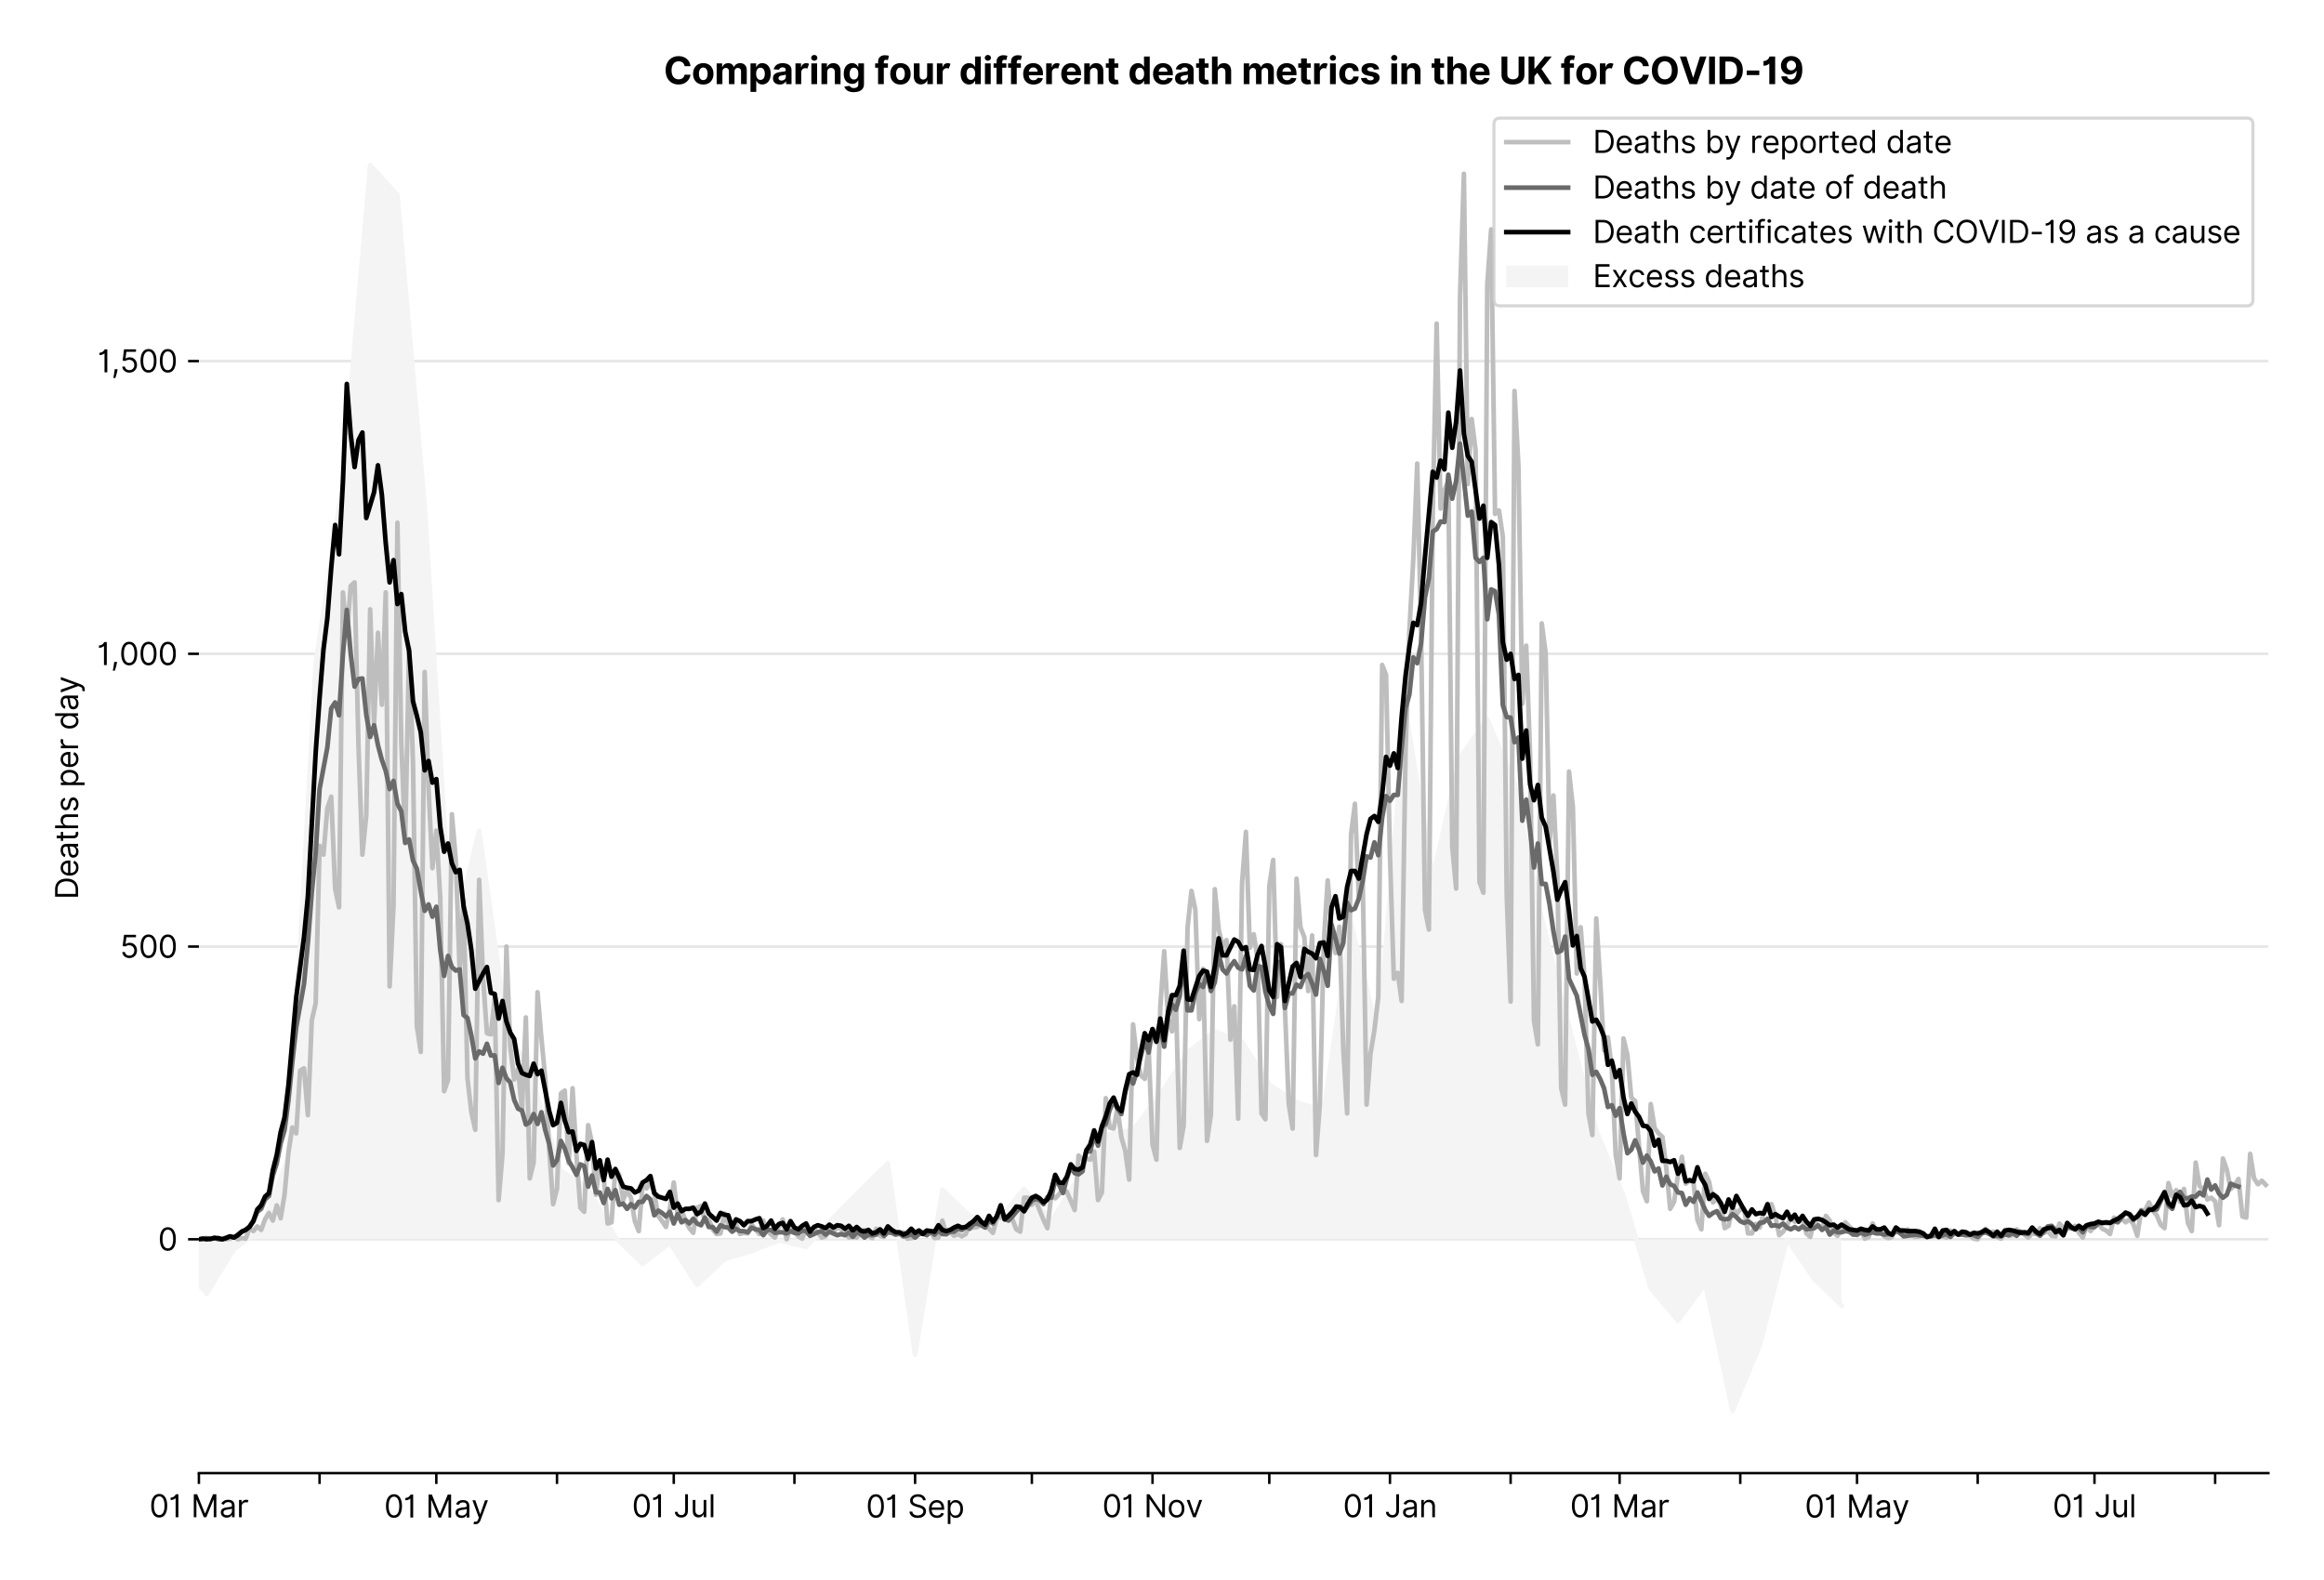 <?xml version="1.0" encoding="utf-8" standalone="no"?>
<!DOCTYPE svg PUBLIC "-//W3C//DTD SVG 1.1//EN"
  "http://www.w3.org/Graphics/SVG/1.1/DTD/svg11.dtd">
<svg version="1.1" viewBox="0 0 751.956 511.234" xmlns="http://www.w3.org/2000/svg" xmlns:xlink="http://www.w3.org/1999/xlink">
 <defs>
  <style type="text/css">*{stroke-linecap:butt;stroke-linejoin:round;}</style>
 </defs>
 <g id="figure_1">
  <g id="patch_1">
   <path d="M 0 511.234 
L 751.956 511.234 
L 751.956 0 
L 0 0 
z
" style="fill:#ffffff;"/>
  </g>
  <g id="axes_1">
   <g id="patch_2">
    <path d="M 64.356 476.745 
L 733.956 476.745 
L 733.956 33.225 
L 64.356 33.225 
z
" style="fill:#ffffff;"/>
   </g>
   <g id="matplotlib.axis_1">
    <g id="xtick_1">
     <g id="line2d_1">
      <defs>
       <path d="M 0 0 
L 0 3.5 
" id="m76bbe10d71" style="stroke:#000000;stroke-width:0.8;"/>
      </defs>
      <g>
       <use style="stroke:#000000;stroke-width:0.8;" x="64.356" xlink:href="#m76bbe10d71" y="476.745"/>
      </g>
     </g>
     <g id="text_1">
      <!-- 01 Mar -->
      <g transform="translate(48.32 491.018)scale(0.1 -0.1)">
       <defs>
        <path d="M 2000 -64 
Q 1230 -64 806 561 
Q 382 1186 382 2327 
Q 382 3459 809 4088 
Q 1236 4718 2000 4718 
Q 2764 4718 3191 4088 
Q 3618 3459 3618 2327 
Q 3618 1186 3194 561 
Q 2771 -64 2000 -64 
z
M 2000 436 
Q 2509 436 2791 927 
Q 3073 1418 3073 2327 
Q 3073 3234 2789 3730 
Q 2505 4227 2000 4227 
Q 1496 4227 1211 3730 
Q 927 3234 927 2327 
Q 927 1418 1210 927 
Q 1493 436 2000 436 
z
" id="Inter-Regular-30" transform="scale(0.016)"/>
        <path d="M 1973 4655 
L 1973 0 
L 1409 0 
L 1409 3836 
L 1373 3836 
Q 1341 3773 1209 3692 
Q 1077 3611 868 3551 
Q 659 3491 391 3491 
L 391 3964 
Q 661 3964 859 4061 
Q 1057 4159 1190 4291 
Q 1323 4423 1392 4529 
Q 1461 4636 1473 4655 
L 1973 4655 
z
" id="Inter-Regular-31" transform="scale(0.016)"/>
        <path id="Inter-Regular-20" transform="scale(0.016)"/>
        <path d="M 564 4655 
L 1236 4655 
L 2818 791 
L 2873 791 
L 4455 4655 
L 5127 4655 
L 5127 0 
L 4600 0 
L 4600 3536 
L 4555 3536 
L 3100 0 
L 2591 0 
L 1136 3536 
L 1091 3536 
L 1091 0 
L 564 0 
L 564 4655 
z
" id="Inter-Regular-4d" transform="scale(0.016)"/>
        <path d="M 1518 -82 
Q 1186 -82 916 44 
Q 646 170 486 410 
Q 327 650 327 991 
Q 327 1291 445 1478 
Q 564 1666 761 1773 
Q 959 1880 1199 1933 
Q 1439 1986 1682 2018 
Q 2000 2059 2199 2080 
Q 2398 2102 2490 2154 
Q 2582 2207 2582 2336 
L 2582 2355 
Q 2582 2691 2399 2877 
Q 2216 3064 1846 3064 
Q 1461 3064 1243 2895 
Q 1025 2727 936 2536 
L 427 2718 
Q 564 3036 792 3214 
Q 1021 3393 1292 3464 
Q 1564 3536 1827 3536 
Q 1996 3536 2215 3496 
Q 2434 3457 2640 3334 
Q 2846 3211 2982 2963 
Q 3118 2716 3118 2300 
L 3118 0 
L 2582 0 
L 2582 473 
L 2555 473 
Q 2500 359 2373 229 
Q 2246 100 2034 9 
Q 1823 -82 1518 -82 
z
M 1600 400 
Q 1918 400 2137 525 
Q 2357 650 2469 847 
Q 2582 1045 2582 1264 
L 2582 1755 
Q 2548 1714 2433 1681 
Q 2318 1648 2169 1624 
Q 2021 1600 1881 1583 
Q 1741 1566 1655 1555 
Q 1446 1527 1265 1467 
Q 1084 1407 974 1287 
Q 864 1168 864 964 
Q 864 684 1072 542 
Q 1280 400 1600 400 
z
" id="Inter-Regular-61" transform="scale(0.016)"/>
        <path d="M 491 0 
L 491 3491 
L 1009 3491 
L 1009 2964 
L 1046 2964 
Q 1139 3223 1389 3384 
Q 1639 3545 1955 3545 
Q 2100 3545 2209 3511 
Q 2318 3477 2400 3418 
L 2218 2964 
Q 2161 2993 2085 3010 
Q 2009 3027 1909 3027 
Q 1527 3027 1277 2794 
Q 1027 2561 1027 2209 
L 1027 0 
L 491 0 
z
" id="Inter-Regular-72" transform="scale(0.016)"/>
       </defs>
       <use xlink:href="#Inter-Regular-30"/>
       <use x="62.5" xlink:href="#Inter-Regular-31"/>
       <use x="106.676" xlink:href="#Inter-Regular-20"/>
       <use x="134.801" xlink:href="#Inter-Regular-4d"/>
       <use x="225.994" xlink:href="#Inter-Regular-61"/>
       <use x="282.386" xlink:href="#Inter-Regular-72"/>
      </g>
     </g>
    </g>
    <g id="xtick_2">
     <g id="line2d_2">
      <g>
       <use style="stroke:#000000;stroke-width:0.8;" x="103.398" xlink:href="#m76bbe10d71" y="476.745"/>
      </g>
     </g>
    </g>
    <g id="xtick_3">
     <g id="line2d_3">
      <g>
       <use style="stroke:#000000;stroke-width:0.8;" x="141.18" xlink:href="#m76bbe10d71" y="476.745"/>
      </g>
     </g>
     <g id="text_2">
      <!-- 01 May -->
      <g transform="translate(124.277 491.117)scale(0.1 -0.1)">
       <defs>
        <path d="M 818 -1355 
Q 682 -1355 575 -1333 
Q 468 -1311 427 -1291 
L 564 -818 
Q 857 -893 1053 -814 
Q 1250 -736 1391 -345 
L 1509 -18 
L 218 3491 
L 800 3491 
L 1764 709 
L 1800 709 
L 2764 3491 
L 3346 3491 
L 1846 -564 
Q 1550 -1355 818 -1355 
z
" id="Inter-Regular-79" transform="scale(0.016)"/>
       </defs>
       <use xlink:href="#Inter-Regular-30"/>
       <use x="62.5" xlink:href="#Inter-Regular-31"/>
       <use x="106.676" xlink:href="#Inter-Regular-20"/>
       <use x="134.801" xlink:href="#Inter-Regular-4d"/>
       <use x="225.994" xlink:href="#Inter-Regular-61"/>
       <use x="282.386" xlink:href="#Inter-Regular-79"/>
      </g>
     </g>
    </g>
    <g id="xtick_4">
     <g id="line2d_4">
      <g>
       <use style="stroke:#000000;stroke-width:0.8;" x="180.222" xlink:href="#m76bbe10d71" y="476.745"/>
      </g>
     </g>
    </g>
    <g id="xtick_5">
     <g id="line2d_5">
      <g>
       <use style="stroke:#000000;stroke-width:0.8;" x="218.004" xlink:href="#m76bbe10d71" y="476.745"/>
      </g>
     </g>
     <g id="text_3">
      <!-- 01 Jul -->
      <g transform="translate(204.461 491.018)scale(0.1 -0.1)">
       <defs>
        <path d="M 2346 4655 
L 2909 4655 
L 2909 1327 
Q 2909 657 2549 296 
Q 2189 -64 1582 -64 
Q 1200 -64 902 76 
Q 605 216 434 475 
Q 264 734 264 1091 
L 818 1091 
Q 818 795 1034 615 
Q 1250 436 1582 436 
Q 1948 436 2147 664 
Q 2346 893 2346 1327 
L 2346 4655 
z
" id="Inter-Regular-4a" transform="scale(0.016)"/>
        <path d="M 2691 1427 
L 2691 3491 
L 3227 3491 
L 3227 0 
L 2691 0 
L 2691 591 
L 2655 591 
Q 2532 325 2273 140 
Q 2014 -45 1618 -45 
Q 1127 -45 809 280 
Q 491 605 491 1273 
L 491 3491 
L 1027 3491 
L 1027 1309 
Q 1027 927 1242 700 
Q 1457 473 1791 473 
Q 1991 473 2199 575 
Q 2407 677 2549 888 
Q 2691 1100 2691 1427 
z
" id="Inter-Regular-75" transform="scale(0.016)"/>
        <path d="M 1027 4655 
L 1027 0 
L 491 0 
L 491 4655 
L 1027 4655 
z
" id="Inter-Regular-6c" transform="scale(0.016)"/>
       </defs>
       <use xlink:href="#Inter-Regular-30"/>
       <use x="62.5" xlink:href="#Inter-Regular-31"/>
       <use x="106.676" xlink:href="#Inter-Regular-20"/>
       <use x="134.801" xlink:href="#Inter-Regular-4a"/>
       <use x="189.063" xlink:href="#Inter-Regular-75"/>
       <use x="247.159" xlink:href="#Inter-Regular-6c"/>
      </g>
     </g>
    </g>
    <g id="xtick_6">
     <g id="line2d_6">
      <g>
       <use style="stroke:#000000;stroke-width:0.8;" x="257.046" xlink:href="#m76bbe10d71" y="476.745"/>
      </g>
     </g>
    </g>
    <g id="xtick_7">
     <g id="line2d_7">
      <g>
       <use style="stroke:#000000;stroke-width:0.8;" x="296.088" xlink:href="#m76bbe10d71" y="476.745"/>
      </g>
     </g>
     <g id="text_4">
      <!-- 01 Sep -->
      <g transform="translate(280.2 491.117)scale(0.1 -0.1)">
       <defs>
        <path d="M 3109 3491 
Q 3068 3836 2777 4027 
Q 2486 4218 2064 4218 
Q 1600 4218 1318 3999 
Q 1036 3780 1036 3445 
Q 1036 3195 1189 3042 
Q 1343 2889 1553 2803 
Q 1764 2718 1936 2673 
L 2409 2545 
Q 2591 2498 2815 2414 
Q 3039 2330 3244 2185 
Q 3450 2041 3584 1816 
Q 3718 1591 3718 1264 
Q 3718 886 3521 581 
Q 3325 277 2949 97 
Q 2573 -82 2036 -82 
Q 1286 -82 845 272 
Q 405 627 364 1200 
L 946 1200 
Q 968 936 1124 764 
Q 1280 593 1519 510 
Q 1759 427 2036 427 
Q 2359 427 2616 533 
Q 2873 639 3023 828 
Q 3173 1018 3173 1273 
Q 3173 1505 3043 1650 
Q 2914 1795 2702 1886 
Q 2491 1977 2246 2045 
L 1673 2209 
Q 1127 2366 809 2657 
Q 491 2948 491 3418 
Q 491 3809 703 4101 
Q 916 4393 1276 4555 
Q 1636 4718 2082 4718 
Q 2532 4718 2882 4558 
Q 3232 4398 3437 4120 
Q 3643 3843 3655 3491 
L 3109 3491 
z
" id="Inter-Regular-53" transform="scale(0.016)"/>
        <path d="M 1955 -73 
Q 1450 -73 1085 151 
Q 721 375 524 778 
Q 327 1182 327 1718 
Q 327 2255 524 2665 
Q 721 3075 1074 3305 
Q 1427 3536 1900 3536 
Q 2173 3536 2439 3445 
Q 2705 3355 2923 3151 
Q 3141 2948 3270 2614 
Q 3400 2280 3400 1791 
L 3400 1564 
L 866 1564 
Q 884 1005 1183 707 
Q 1482 409 1955 409 
Q 2271 409 2498 545 
Q 2725 682 2827 955 
L 3346 809 
Q 3223 414 2854 170 
Q 2486 -73 1955 -73 
z
M 866 2027 
L 2855 2027 
Q 2855 2470 2595 2762 
Q 2336 3055 1900 3055 
Q 1593 3055 1368 2911 
Q 1143 2768 1013 2533 
Q 884 2298 866 2027 
z
" id="Inter-Regular-65" transform="scale(0.016)"/>
        <path d="M 491 -1309 
L 491 3491 
L 1009 3491 
L 1009 2936 
L 1073 2936 
Q 1132 3027 1237 3169 
Q 1343 3311 1542 3423 
Q 1741 3536 2082 3536 
Q 2523 3536 2859 3315 
Q 3196 3095 3384 2690 
Q 3573 2286 3573 1736 
Q 3573 1182 3384 776 
Q 3196 370 2861 148 
Q 2527 -73 2091 -73 
Q 1755 -73 1552 39 
Q 1350 152 1241 296 
Q 1132 441 1073 536 
L 1027 536 
L 1027 -1309 
L 491 -1309 
z
M 1018 1745 
Q 1018 1152 1276 780 
Q 1534 409 2018 409 
Q 2355 409 2581 587 
Q 2807 766 2921 1069 
Q 3036 1373 3036 1745 
Q 3036 2114 2923 2410 
Q 2811 2707 2585 2881 
Q 2359 3055 2018 3055 
Q 1527 3055 1272 2693 
Q 1018 2332 1018 1745 
z
" id="Inter-Regular-70" transform="scale(0.016)"/>
       </defs>
       <use xlink:href="#Inter-Regular-30"/>
       <use x="62.5" xlink:href="#Inter-Regular-31"/>
       <use x="106.676" xlink:href="#Inter-Regular-20"/>
       <use x="134.801" xlink:href="#Inter-Regular-53"/>
       <use x="198.58" xlink:href="#Inter-Regular-65"/>
       <use x="256.818" xlink:href="#Inter-Regular-70"/>
      </g>
     </g>
    </g>
    <g id="xtick_8">
     <g id="line2d_8">
      <g>
       <use style="stroke:#000000;stroke-width:0.8;" x="333.87" xlink:href="#m76bbe10d71" y="476.745"/>
      </g>
     </g>
    </g>
    <g id="xtick_9">
     <g id="line2d_9">
      <g>
       <use style="stroke:#000000;stroke-width:0.8;" x="372.912" xlink:href="#m76bbe10d71" y="476.745"/>
      </g>
     </g>
     <g id="text_5">
      <!-- 01 Nov -->
      <g transform="translate(356.641 491.018)scale(0.1 -0.1)">
       <defs>
        <path d="M 4255 4655 
L 4255 0 
L 3709 0 
L 1173 3655 
L 1127 3655 
L 1127 0 
L 564 0 
L 564 4655 
L 1109 4655 
L 3655 991 
L 3700 991 
L 3700 4655 
L 4255 4655 
z
" id="Inter-Regular-4e" transform="scale(0.016)"/>
        <path d="M 1909 -73 
Q 1436 -73 1080 152 
Q 725 377 526 781 
Q 327 1186 327 1727 
Q 327 2273 526 2679 
Q 725 3086 1080 3311 
Q 1436 3536 1909 3536 
Q 2382 3536 2737 3311 
Q 3093 3086 3292 2679 
Q 3491 2273 3491 1727 
Q 3491 1186 3292 781 
Q 3093 377 2737 152 
Q 2382 -73 1909 -73 
z
M 1909 409 
Q 2268 409 2500 593 
Q 2732 777 2843 1077 
Q 2955 1377 2955 1727 
Q 2955 2077 2843 2379 
Q 2732 2682 2500 2868 
Q 2268 3055 1909 3055 
Q 1550 3055 1318 2868 
Q 1086 2682 975 2379 
Q 864 2077 864 1727 
Q 864 1377 975 1077 
Q 1086 777 1318 593 
Q 1550 409 1909 409 
z
" id="Inter-Regular-6f" transform="scale(0.016)"/>
        <path d="M 3346 3491 
L 2055 0 
L 1509 0 
L 218 3491 
L 800 3491 
L 1764 709 
L 1800 709 
L 2764 3491 
L 3346 3491 
z
" id="Inter-Regular-76" transform="scale(0.016)"/>
       </defs>
       <use xlink:href="#Inter-Regular-30"/>
       <use x="62.5" xlink:href="#Inter-Regular-31"/>
       <use x="106.676" xlink:href="#Inter-Regular-20"/>
       <use x="134.801" xlink:href="#Inter-Regular-4e"/>
       <use x="210.085" xlink:href="#Inter-Regular-6f"/>
       <use x="269.744" xlink:href="#Inter-Regular-76"/>
      </g>
     </g>
    </g>
    <g id="xtick_10">
     <g id="line2d_10">
      <g>
       <use style="stroke:#000000;stroke-width:0.8;" x="410.694" xlink:href="#m76bbe10d71" y="476.745"/>
      </g>
     </g>
    </g>
    <g id="xtick_11">
     <g id="line2d_11">
      <g>
       <use style="stroke:#000000;stroke-width:0.8;" x="449.736" xlink:href="#m76bbe10d71" y="476.745"/>
      </g>
     </g>
     <g id="text_6">
      <!-- 01 Jan -->
      <g transform="translate(434.537 491.018)scale(0.1 -0.1)">
       <defs>
        <path d="M 1027 2100 
L 1027 0 
L 491 0 
L 491 3491 
L 1009 3491 
L 1009 2945 
L 1055 2945 
Q 1177 3211 1427 3373 
Q 1677 3536 2073 3536 
Q 2602 3536 2928 3211 
Q 3255 2886 3255 2218 
L 3255 0 
L 2718 0 
L 2718 2182 
Q 2718 2593 2504 2824 
Q 2291 3055 1918 3055 
Q 1534 3055 1280 2806 
Q 1027 2557 1027 2100 
z
" id="Inter-Regular-6e" transform="scale(0.016)"/>
       </defs>
       <use xlink:href="#Inter-Regular-30"/>
       <use x="62.5" xlink:href="#Inter-Regular-31"/>
       <use x="106.676" xlink:href="#Inter-Regular-20"/>
       <use x="134.801" xlink:href="#Inter-Regular-4a"/>
       <use x="189.063" xlink:href="#Inter-Regular-61"/>
       <use x="245.455" xlink:href="#Inter-Regular-6e"/>
      </g>
     </g>
    </g>
    <g id="xtick_12">
     <g id="line2d_12">
      <g>
       <use style="stroke:#000000;stroke-width:0.8;" x="488.778" xlink:href="#m76bbe10d71" y="476.745"/>
      </g>
     </g>
    </g>
    <g id="xtick_13">
     <g id="line2d_13">
      <g>
       <use style="stroke:#000000;stroke-width:0.8;" x="524.041" xlink:href="#m76bbe10d71" y="476.745"/>
      </g>
     </g>
     <g id="text_7">
      <!-- 01 Mar -->
      <g transform="translate(508.005 491.018)scale(0.1 -0.1)">
       <use xlink:href="#Inter-Regular-30"/>
       <use x="62.5" xlink:href="#Inter-Regular-31"/>
       <use x="106.676" xlink:href="#Inter-Regular-20"/>
       <use x="134.801" xlink:href="#Inter-Regular-4d"/>
       <use x="225.994" xlink:href="#Inter-Regular-61"/>
       <use x="282.386" xlink:href="#Inter-Regular-72"/>
      </g>
     </g>
    </g>
    <g id="xtick_14">
     <g id="line2d_14">
      <g>
       <use style="stroke:#000000;stroke-width:0.8;" x="563.083" xlink:href="#m76bbe10d71" y="476.745"/>
      </g>
     </g>
    </g>
    <g id="xtick_15">
     <g id="line2d_15">
      <g>
       <use style="stroke:#000000;stroke-width:0.8;" x="600.865" xlink:href="#m76bbe10d71" y="476.745"/>
      </g>
     </g>
     <g id="text_8">
      <!-- 01 May -->
      <g transform="translate(583.962 491.117)scale(0.1 -0.1)">
       <use xlink:href="#Inter-Regular-30"/>
       <use x="62.5" xlink:href="#Inter-Regular-31"/>
       <use x="106.676" xlink:href="#Inter-Regular-20"/>
       <use x="134.801" xlink:href="#Inter-Regular-4d"/>
       <use x="225.994" xlink:href="#Inter-Regular-61"/>
       <use x="282.386" xlink:href="#Inter-Regular-79"/>
      </g>
     </g>
    </g>
    <g id="xtick_16">
     <g id="line2d_16">
      <g>
       <use style="stroke:#000000;stroke-width:0.8;" x="639.907" xlink:href="#m76bbe10d71" y="476.745"/>
      </g>
     </g>
    </g>
    <g id="xtick_17">
     <g id="line2d_17">
      <g>
       <use style="stroke:#000000;stroke-width:0.8;" x="677.69" xlink:href="#m76bbe10d71" y="476.745"/>
      </g>
     </g>
     <g id="text_9">
      <!-- 01 Jul -->
      <g transform="translate(664.146 491.018)scale(0.1 -0.1)">
       <use xlink:href="#Inter-Regular-30"/>
       <use x="62.5" xlink:href="#Inter-Regular-31"/>
       <use x="106.676" xlink:href="#Inter-Regular-20"/>
       <use x="134.801" xlink:href="#Inter-Regular-4a"/>
       <use x="189.063" xlink:href="#Inter-Regular-75"/>
       <use x="247.159" xlink:href="#Inter-Regular-6c"/>
      </g>
     </g>
    </g>
    <g id="xtick_18">
     <g id="line2d_18">
      <g>
       <use style="stroke:#000000;stroke-width:0.8;" x="716.731" xlink:href="#m76bbe10d71" y="476.745"/>
      </g>
     </g>
    </g>
   </g>
   <g id="matplotlib.axis_2">
    <g id="ytick_1">
     <g id="line2d_19">
      <path clip-path="url(#p45b2766a27)" d="M 64.356 401.069 
L 733.956 401.069 
" style="fill:none;stroke:#e5e5e5;stroke-linecap:square;stroke-width:0.8;"/>
     </g>
     <g id="line2d_20">
      <defs>
       <path d="M 0 0 
L -3.5 0 
" id="m140ba71daf" style="stroke:#000000;stroke-width:0.8;"/>
      </defs>
      <g>
       <use style="stroke:#000000;stroke-width:0.8;" x="64.356" xlink:href="#m140ba71daf" y="401.069"/>
      </g>
     </g>
     <g id="text_10">
      <!-- 0 -->
      <g transform="translate(51.106 404.706)scale(0.1 -0.1)">
       <use xlink:href="#Inter-Regular-30"/>
      </g>
     </g>
    </g>
    <g id="ytick_2">
     <g id="line2d_21">
      <path clip-path="url(#p45b2766a27)" d="M 64.356 306.332 
L 733.956 306.332 
" style="fill:none;stroke:#e5e5e5;stroke-linecap:square;stroke-width:0.8;"/>
     </g>
     <g id="line2d_22">
      <g>
       <use style="stroke:#000000;stroke-width:0.8;" x="64.356" xlink:href="#m140ba71daf" y="306.332"/>
      </g>
     </g>
     <g id="text_11">
      <!-- 500 -->
      <g transform="translate(38.777 309.969)scale(0.1 -0.1)">
       <defs>
        <path d="M 1936 -64 
Q 1536 -64 1216 95 
Q 896 255 702 532 
Q 509 809 491 1164 
L 1036 1164 
Q 1068 848 1324 642 
Q 1580 436 1936 436 
Q 2223 436 2447 570 
Q 2671 705 2799 940 
Q 2927 1175 2927 1473 
Q 2927 1777 2794 2017 
Q 2661 2257 2429 2395 
Q 2198 2534 1900 2536 
Q 1686 2539 1461 2472 
Q 1236 2405 1091 2300 
L 564 2364 
L 846 4655 
L 3264 4655 
L 3264 4155 
L 1318 4155 
L 1155 2782 
L 1182 2782 
Q 1325 2895 1541 2970 
Q 1757 3045 1991 3045 
Q 2418 3045 2753 2842 
Q 3089 2639 3281 2286 
Q 3473 1934 3473 1482 
Q 3473 1036 3274 687 
Q 3075 339 2727 137 
Q 2380 -64 1936 -64 
z
" id="Inter-Regular-35" transform="scale(0.016)"/>
       </defs>
       <use xlink:href="#Inter-Regular-35"/>
       <use x="60.795" xlink:href="#Inter-Regular-30"/>
       <use x="123.295" xlink:href="#Inter-Regular-30"/>
      </g>
     </g>
    </g>
    <g id="ytick_3">
     <g id="line2d_23">
      <path clip-path="url(#p45b2766a27)" d="M 64.356 211.596 
L 733.956 211.596 
" style="fill:none;stroke:#e5e5e5;stroke-linecap:square;stroke-width:0.8;"/>
     </g>
     <g id="line2d_24">
      <g>
       <use style="stroke:#000000;stroke-width:0.8;" x="64.356" xlink:href="#m140ba71daf" y="211.596"/>
      </g>
     </g>
     <g id="text_12">
      <!-- 1,000 -->
      <g transform="translate(31.391 215.232)scale(0.1 -0.1)">
       <defs>
        <path d="M 1291 636 
L 1255 391 
Q 1216 132 1137 -163 
Q 1059 -459 975 -720 
Q 891 -982 836 -1136 
L 427 -1136 
Q 457 -991 504 -752 
Q 552 -514 601 -219 
Q 650 75 682 382 
L 709 636 
L 1291 636 
z
" id="Inter-Regular-2c" transform="scale(0.016)"/>
       </defs>
       <use xlink:href="#Inter-Regular-31"/>
       <use x="44.176" xlink:href="#Inter-Regular-2c"/>
       <use x="72.159" xlink:href="#Inter-Regular-30"/>
       <use x="134.659" xlink:href="#Inter-Regular-30"/>
       <use x="197.159" xlink:href="#Inter-Regular-30"/>
      </g>
     </g>
    </g>
    <g id="ytick_4">
     <g id="line2d_25">
      <path clip-path="url(#p45b2766a27)" d="M 64.356 116.859 
L 733.956 116.859 
" style="fill:none;stroke:#e5e5e5;stroke-linecap:square;stroke-width:0.8;"/>
     </g>
     <g id="line2d_26">
      <g>
       <use style="stroke:#000000;stroke-width:0.8;" x="64.356" xlink:href="#m140ba71daf" y="116.859"/>
      </g>
     </g>
     <g id="text_13">
      <!-- 1,500 -->
      <g transform="translate(31.561 120.495)scale(0.1 -0.1)">
       <use xlink:href="#Inter-Regular-31"/>
       <use x="44.176" xlink:href="#Inter-Regular-2c"/>
       <use x="72.159" xlink:href="#Inter-Regular-35"/>
       <use x="132.955" xlink:href="#Inter-Regular-30"/>
       <use x="195.455" xlink:href="#Inter-Regular-30"/>
      </g>
     </g>
    </g>
    <g id="text_14">
     <!-- Deaths per day -->
     <g transform="translate(25.273 291.094)rotate(-90)scale(0.1 -0.1)">
      <defs>
       <path d="M 2000 0 
L 564 0 
L 564 4655 
L 2064 4655 
Q 2741 4655 3223 4376 
Q 3705 4098 3961 3578 
Q 4218 3059 4218 2336 
Q 4218 1609 3959 1085 
Q 3700 561 3204 280 
Q 2709 0 2000 0 
z
M 1127 500 
L 1964 500 
Q 2830 500 3251 992 
Q 3673 1484 3673 2336 
Q 3673 3182 3259 3668 
Q 2846 4155 2027 4155 
L 1127 4155 
L 1127 500 
z
" id="Inter-Regular-44" transform="scale(0.016)"/>
       <path d="M 2009 3491 
L 2009 3036 
L 1264 3036 
L 1264 1000 
Q 1264 773 1331 660 
Q 1398 548 1503 510 
Q 1609 473 1727 473 
Q 1816 473 1873 483 
Q 1930 493 1964 500 
L 2073 18 
Q 2018 -2 1920 -23 
Q 1823 -45 1673 -45 
Q 1446 -45 1228 52 
Q 1011 150 869 350 
Q 727 550 727 855 
L 727 3036 
L 200 3036 
L 200 3491 
L 727 3491 
L 727 4327 
L 1264 4327 
L 1264 3491 
L 2009 3491 
z
" id="Inter-Regular-74" transform="scale(0.016)"/>
       <path d="M 1027 2100 
L 1027 0 
L 491 0 
L 491 4655 
L 1027 4655 
L 1027 2945 
L 1073 2945 
Q 1196 3216 1442 3376 
Q 1689 3536 2100 3536 
Q 2636 3536 2963 3213 
Q 3291 2891 3291 2218 
L 3291 0 
L 2755 0 
L 2755 2182 
Q 2755 2598 2540 2826 
Q 2325 3055 1946 3055 
Q 1548 3055 1287 2806 
Q 1027 2557 1027 2100 
z
" id="Inter-Regular-68" transform="scale(0.016)"/>
       <path d="M 2964 2709 
L 2482 2573 
Q 2411 2755 2245 2914 
Q 2080 3073 1727 3073 
Q 1407 3073 1194 2926 
Q 982 2780 982 2555 
Q 982 2355 1127 2239 
Q 1273 2123 1582 2045 
L 2100 1918 
Q 3027 1691 3027 973 
Q 3027 673 2855 436 
Q 2684 200 2377 63 
Q 2071 -73 1664 -73 
Q 1130 -73 780 159 
Q 430 391 336 836 
L 846 964 
Q 989 400 1655 400 
Q 2030 400 2251 560 
Q 2473 720 2473 945 
Q 2473 1316 1955 1436 
L 1373 1573 
Q 893 1686 669 1926 
Q 446 2166 446 2527 
Q 446 2823 613 3050 
Q 780 3277 1069 3406 
Q 1359 3536 1727 3536 
Q 2246 3536 2542 3309 
Q 2839 3082 2964 2709 
z
" id="Inter-Regular-73" transform="scale(0.016)"/>
       <path d="M 1809 -73 
Q 1373 -73 1039 148 
Q 705 370 516 776 
Q 327 1182 327 1736 
Q 327 2286 516 2690 
Q 705 3095 1041 3315 
Q 1377 3536 1818 3536 
Q 2159 3536 2358 3423 
Q 2557 3311 2662 3169 
Q 2768 3027 2827 2936 
L 2873 2936 
L 2873 4655 
L 3409 4655 
L 3409 0 
L 2891 0 
L 2891 536 
L 2827 536 
Q 2768 441 2659 296 
Q 2550 152 2348 39 
Q 2146 -73 1809 -73 
z
M 1882 409 
Q 2366 409 2624 780 
Q 2882 1152 2882 1745 
Q 2882 2332 2627 2693 
Q 2373 3055 1882 3055 
Q 1541 3055 1315 2881 
Q 1089 2707 976 2410 
Q 864 2114 864 1745 
Q 864 1373 978 1069 
Q 1093 766 1319 587 
Q 1546 409 1882 409 
z
" id="Inter-Regular-64" transform="scale(0.016)"/>
      </defs>
      <use xlink:href="#Inter-Regular-44"/>
      <use x="71.875" xlink:href="#Inter-Regular-65"/>
      <use x="130.114" xlink:href="#Inter-Regular-61"/>
      <use x="186.506" xlink:href="#Inter-Regular-74"/>
      <use x="222.869" xlink:href="#Inter-Regular-68"/>
      <use x="281.96" xlink:href="#Inter-Regular-73"/>
      <use x="334.233" xlink:href="#Inter-Regular-20"/>
      <use x="362.358" xlink:href="#Inter-Regular-70"/>
      <use x="423.296" xlink:href="#Inter-Regular-65"/>
      <use x="481.534" xlink:href="#Inter-Regular-72"/>
      <use x="519.886" xlink:href="#Inter-Regular-20"/>
      <use x="548.011" xlink:href="#Inter-Regular-64"/>
      <use x="610.085" xlink:href="#Inter-Regular-61"/>
      <use x="666.477" xlink:href="#Inter-Regular-79"/>
     </g>
    </g>
   </g>
   <g id="PolyCollection_1">
    <path clip-path="url(#p45b2766a27)" d="M -12.468 401.069 
L -12.468 401.069 
L -3.652 401.069 
L 5.164 401.069 
L 13.98 401.069 
L 22.796 401.069 
L 31.612 401.069 
L 40.427 401.069 
L 49.243 401.069 
L 58.059 401.069 
L 66.875 401.069 
L 75.691 401.069 
L 84.507 401.069 
L 93.323 401.069 
L 102.139 401.069 
L 110.954 401.069 
L 119.77 401.069 
L 128.586 401.069 
L 137.402 401.069 
L 146.218 401.069 
L 155.034 401.069 
L 163.85 401.069 
L 172.666 401.069 
L 181.482 401.069 
L 190.297 401.069 
L 199.113 401.069 
L 207.929 401.069 
L 216.745 401.069 
L 225.561 401.069 
L 234.377 401.069 
L 243.193 401.069 
L 252.009 401.069 
L 260.824 401.069 
L 269.64 401.069 
L 278.456 401.069 
L 287.272 401.069 
L 296.088 401.069 
L 304.904 401.069 
L 313.72 401.069 
L 322.536 401.069 
L 331.351 401.069 
L 340.167 401.069 
L 348.983 401.069 
L 357.799 401.069 
L 366.615 401.069 
L 375.431 401.069 
L 384.247 401.069 
L 393.063 401.069 
L 401.878 401.069 
L 410.694 401.069 
L 419.51 401.069 
L 428.326 401.069 
L 437.142 401.069 
L 445.958 401.069 
L 454.774 401.069 
L 463.59 401.069 
L 472.406 401.069 
L 481.221 401.069 
L 490.037 401.069 
L 498.853 401.069 
L 507.669 401.069 
L 516.485 401.069 
L 525.301 401.069 
L 534.117 401.069 
L 542.933 401.069 
L 551.748 401.069 
L 560.564 401.069 
L 569.38 401.069 
L 578.196 401.069 
L 587.012 401.069 
L 595.828 401.069 
L 595.828 401.069 
L 595.828 422.48 
L 587.012 413.953 
L 578.196 401.069 
L 569.38 435.553 
L 560.564 456.585 
L 551.748 415.469 
L 542.933 427.406 
L 534.117 416.985 
L 525.301 387.048 
L 516.485 365.827 
L 507.669 332.101 
L 498.853 297.238 
L 490.037 253.469 
L 481.221 232.817 
L 472.406 245.132 
L 463.59 283.785 
L 454.774 229.785 
L 445.958 335.511 
L 437.142 298.753 
L 428.326 359.574 
L 419.51 356.732 
L 410.694 351.048 
L 401.878 337.027 
L 393.063 333.806 
L 384.247 340.627 
L 375.431 354.269 
L 366.615 365.638 
L 357.799 367.343 
L 348.983 380.985 
L 340.167 395.196 
L 331.351 384.774 
L 322.536 395.385 
L 313.72 393.49 
L 304.904 384.964 
L 296.088 438.396 
L 287.272 376.438 
L 278.456 385.153 
L 269.64 394.059 
L 260.824 403.532 
L 252.009 401.448 
L 243.193 404.859 
L 234.377 407.511 
L 225.561 415.848 
L 216.745 402.206 
L 207.929 409.027 
L 199.113 400.501 
L 190.297 384.585 
L 181.482 378.901 
L 172.666 351.048 
L 163.85 331.532 
L 155.034 268.817 
L 146.218 305.006 
L 137.402 163.659 
L 128.586 63.048 
L 119.77 53.385 
L 110.954 155.701 
L 102.139 214.817 
L 93.323 374.353 
L 84.507 397.848 
L 75.691 404.29 
L 66.875 418.69 
L 58.059 408.269 
L 49.243 419.827 
L 40.427 418.311 
L 31.612 422.29 
L 22.796 417.174 
L 13.98 424.185 
L 5.164 407.322 
L -3.652 392.543 
L -12.468 399.743 
z
" style="fill:#f4f4f4;"/>
   </g>
   <g id="line2d_27">
    <path clip-path="url(#p45b2766a27)" d="M -1 396.989 
L 5.164 407.322 
L 13.98 424.185 
L 22.796 417.174 
L 31.612 422.29 
L 40.427 418.311 
L 49.243 419.827 
L 58.059 408.269 
L 66.875 418.69 
L 75.691 404.29 
L 84.507 397.848 
L 93.323 374.353 
L 102.139 214.817 
L 110.954 155.701 
L 119.77 53.385 
L 128.586 63.048 
L 137.402 163.659 
L 146.218 305.006 
L 155.034 268.817 
L 163.85 331.532 
L 172.666 351.048 
L 181.482 378.901 
L 190.297 384.585 
L 199.113 400.501 
L 207.929 409.027 
L 216.745 402.206 
L 225.561 415.848 
L 234.377 407.511 
L 243.193 404.859 
L 252.009 401.448 
L 260.824 403.532 
L 269.64 394.059 
L 278.456 385.153 
L 287.272 376.438 
L 296.088 438.396 
L 304.904 384.964 
L 313.72 393.49 
L 322.536 395.385 
L 331.351 384.774 
L 340.167 395.196 
L 348.983 380.985 
L 357.799 367.343 
L 366.615 365.638 
L 375.431 354.269 
L 384.247 340.627 
L 393.063 333.806 
L 401.878 337.027 
L 410.694 351.048 
L 419.51 356.732 
L 428.326 359.574 
L 437.142 298.753 
L 445.958 335.511 
L 454.774 229.785 
L 463.59 283.785 
L 472.406 245.132 
L 481.221 232.817 
L 490.037 253.469 
L 498.853 297.238 
L 507.669 332.101 
L 516.485 365.827 
L 525.301 387.048 
L 534.117 416.985 
L 542.933 427.406 
L 551.748 415.469 
L 560.564 456.585 
L 569.38 435.553 
L 578.196 401.069 
L 587.012 413.953 
L 595.828 422.48 
" style="fill:none;stroke:#f4f4f4;stroke-linecap:square;stroke-width:1.5;"/>
   </g>
   <g id="line2d_28">
    <path clip-path="url(#p45b2766a27)" d="M 70.653 400.88 
L 71.913 400.88 
L 73.172 401.069 
L 74.432 400.88 
L 75.691 400.311 
L 76.95 401.069 
L 78.21 400.69 
L 79.469 400.88 
L 80.729 397.659 
L 81.988 398.417 
L 83.247 396.901 
L 84.507 398.038 
L 85.766 394.627 
L 87.026 392.543 
L 88.285 395.006 
L 89.544 390.08 
L 90.804 394.248 
L 92.063 386.669 
L 93.323 373.027 
L 94.582 364.88 
L 95.842 366.774 
L 97.101 346.501 
L 98.36 345.743 
L 99.62 360.901 
L 100.879 330.206 
L 102.139 324.711 
L 103.398 273.743 
L 104.657 276.585 
L 105.917 261.617 
L 107.176 257.827 
L 108.436 287.574 
L 109.695 293.638 
L 110.954 191.701 
L 112.214 205.911 
L 113.473 189.617 
L 114.733 188.48 
L 115.992 241.343 
L 117.252 276.585 
L 118.511 263.89 
L 119.77 197.196 
L 121.03 234.332 
L 122.289 204.774 
L 123.549 228.08 
L 124.808 191.701 
L 126.067 319.217 
L 127.327 293.069 
L 128.586 169.153 
L 129.846 240.585 
L 131.105 271.848 
L 132.364 209.701 
L 133.624 246.648 
L 134.883 332.101 
L 136.143 340.438 
L 137.402 217.469 
L 138.662 255.364 
L 139.921 280.943 
L 141.18 268.817 
L 142.44 290.417 
L 143.699 353.132 
L 144.959 349.532 
L 146.218 263.511 
L 147.477 278.48 
L 148.737 314.29 
L 149.996 291.364 
L 151.256 348.964 
L 152.515 359.953 
L 153.774 365.638 
L 155.034 284.732 
L 156.293 316.374 
L 157.553 334.374 
L 158.812 334.753 
L 160.072 323.196 
L 161.331 388.374 
L 162.59 373.406 
L 163.85 306.332 
L 165.109 338.922 
L 166.369 349.343 
L 167.628 345.932 
L 168.887 359.385 
L 170.147 329.259 
L 171.406 381.364 
L 172.666 376.248 
L 173.925 321.111 
L 175.184 336.08 
L 176.444 349.153 
L 177.703 371.89 
L 178.963 389.701 
L 180.222 384.774 
L 181.482 353.89 
L 182.741 352.943 
L 184 376.438 
L 185.26 352.185 
L 186.519 373.974 
L 187.779 390.838 
L 189.038 392.164 
L 190.297 364.122 
L 191.557 369.996 
L 192.816 386.669 
L 194.076 376.248 
L 195.335 380.796 
L 196.594 395.953 
L 197.854 395.574 
L 199.113 378.332 
L 200.373 380.227 
L 201.632 388.374 
L 202.891 385.153 
L 204.151 387.617 
L 205.41 395.196 
L 206.67 398.417 
L 207.929 383.259 
L 209.189 384.585 
L 210.448 382.311 
L 211.707 386.101 
L 212.967 393.49 
L 214.226 395.196 
L 215.486 397.09 
L 216.745 391.027 
L 218.004 382.69 
L 219.264 393.301 
L 220.523 391.596 
L 221.783 395.006 
L 223.042 397.469 
L 224.301 398.985 
L 225.561 390.838 
L 226.82 390.269 
L 228.08 395.196 
L 229.339 394.627 
L 230.599 397.848 
L 231.858 399.364 
L 233.117 399.174 
L 234.377 392.732 
L 235.636 396.143 
L 236.896 396.522 
L 238.155 396.143 
L 239.414 399.364 
L 240.674 398.985 
L 241.933 399.174 
L 243.193 396.332 
L 245.711 399.364 
L 246.971 395.006 
L 248.23 398.227 
L 249.49 399.553 
L 250.749 400.501 
L 252.009 397.09 
L 253.268 394.627 
L 254.527 401.069 
L 255.787 397.28 
L 257.046 398.606 
L 258.306 400.122 
L 259.565 400.88 
L 260.824 397.659 
L 262.084 398.417 
L 263.343 397.659 
L 264.603 398.796 
L 265.862 400.501 
L 267.121 400.122 
L 268.381 397.659 
L 269.64 398.606 
L 270.9 397.28 
L 272.159 397.659 
L 273.419 398.985 
L 274.678 400.501 
L 275.937 400.122 
L 277.197 400.501 
L 278.456 398.796 
L 279.716 398.038 
L 280.975 399.932 
L 282.234 400.69 
L 283.494 397.659 
L 284.753 399.932 
L 286.013 400.311 
L 287.272 398.038 
L 288.531 398.038 
L 289.791 398.796 
L 291.05 399.364 
L 292.31 398.796 
L 293.569 400.88 
L 296.088 400.501 
L 297.347 399.174 
L 298.607 398.606 
L 299.866 399.174 
L 301.126 398.796 
L 302.385 400.69 
L 303.644 400.501 
L 304.904 395.006 
L 306.163 399.553 
L 307.423 398.417 
L 308.682 399.932 
L 309.941 399.364 
L 311.201 400.122 
L 312.46 399.364 
L 313.72 395.953 
L 314.979 397.28 
L 316.239 397.09 
L 317.498 395.953 
L 318.757 395.953 
L 320.017 397.659 
L 321.276 398.985 
L 322.536 394.059 
L 323.795 394.059 
L 325.054 393.49 
L 326.314 394.438 
L 327.573 394.627 
L 328.833 397.848 
L 330.092 398.606 
L 331.351 387.617 
L 332.611 387.617 
L 333.87 389.89 
L 335.13 388.564 
L 337.649 394.817 
L 338.908 397.469 
L 340.167 386.669 
L 341.427 387.806 
L 342.686 386.48 
L 343.946 384.585 
L 345.205 385.722 
L 347.724 391.596 
L 348.983 373.974 
L 350.243 375.111 
L 351.502 374.922 
L 352.761 375.301 
L 354.021 372.648 
L 355.28 388.374 
L 356.54 385.911 
L 357.799 355.406 
L 359.058 364.88 
L 360.318 365.259 
L 361.577 358.627 
L 362.837 368.101 
L 364.096 372.459 
L 365.356 381.743 
L 366.615 331.532 
L 367.874 342.332 
L 369.134 348.017 
L 370.393 349.153 
L 371.653 339.301 
L 372.912 370.374 
L 374.171 375.301 
L 375.431 325.848 
L 376.69 307.848 
L 377.95 329.448 
L 379.209 333.806 
L 380.468 322.817 
L 381.728 371.511 
L 382.987 364.311 
L 384.247 300.269 
L 385.506 288.332 
L 386.766 294.396 
L 388.025 329.827 
L 389.284 313.532 
L 390.544 369.238 
L 391.803 360.711 
L 393.063 287.764 
L 394.322 300.838 
L 395.581 306.143 
L 396.841 304.248 
L 398.1 336.459 
L 399.36 325.659 
L 400.619 362.038 
L 401.878 285.869 
L 403.138 269.196 
L 404.397 306.711 
L 405.657 302.353 
L 406.916 310.311 
L 408.176 360.332 
L 409.435 362.227 
L 410.694 286.817 
L 411.954 278.29 
L 413.213 322.627 
L 414.473 305.574 
L 415.732 325.848 
L 416.991 357.301 
L 418.251 365.259 
L 419.51 284.353 
L 420.77 300.08 
L 422.029 303.301 
L 423.288 320.732 
L 424.548 302.732 
L 425.807 373.785 
L 427.067 357.111 
L 428.326 305.196 
L 429.586 284.922 
L 430.845 300.269 
L 432.104 308.417 
L 433.364 299.89 
L 434.623 339.301 
L 435.883 360.332 
L 437.142 270.143 
L 438.401 260.101 
L 439.661 290.227 
L 440.92 284.922 
L 442.18 357.49 
L 443.439 341.006 
L 444.698 333.427 
L 445.958 322.627 
L 447.217 215.196 
L 448.477 218.417 
L 449.736 276.774 
L 450.996 316.753 
L 452.255 314.859 
L 453.514 323.953 
L 454.774 243.806 
L 456.033 203.827 
L 457.293 180.901 
L 458.552 150.017 
L 459.811 204.964 
L 461.071 294.396 
L 462.33 300.838 
L 463.59 165.553 
L 464.849 104.732 
L 466.108 164.606 
L 467.368 158.543 
L 468.627 155.701 
L 469.887 273.932 
L 471.146 287.574 
L 472.406 96.017 
L 473.665 56.227 
L 474.924 156.648 
L 476.184 135.617 
L 477.443 145.659 
L 478.703 285.49 
L 479.962 288.901 
L 481.221 92.038 
L 482.481 74.227 
L 483.74 166.311 
L 485 165.174 
L 486.259 173.701 
L 487.518 289.848 
L 488.778 324.143 
L 490.037 126.522 
L 491.297 150.585 
L 492.556 227.701 
L 493.816 208.943 
L 495.075 244.185 
L 496.334 330.396 
L 497.594 337.974 
L 498.853 201.743 
L 500.113 211.406 
L 501.372 272.606 
L 502.631 257.448 
L 503.891 283.406 
L 505.15 352.185 
L 506.41 357.49 
L 507.669 249.68 
L 508.928 261.238 
L 510.188 315.048 
L 511.447 300.08 
L 512.707 316.753 
L 513.966 360.332 
L 515.226 367.343 
L 516.485 297.238 
L 517.744 317.322 
L 519.004 339.869 
L 520.263 335.701 
L 521.523 346.122 
L 522.782 373.785 
L 524.041 381.364 
L 525.301 336.08 
L 526.56 341.385 
L 527.82 355.217 
L 529.079 356.353 
L 531.598 385.532 
L 532.857 388.753 
L 534.117 357.301 
L 535.376 365.069 
L 536.635 366.774 
L 537.895 367.911 
L 539.154 378.143 
L 540.414 391.217 
L 541.673 388.943 
L 542.933 380.227 
L 544.192 374.353 
L 545.451 383.069 
L 546.711 381.932 
L 547.97 382.88 
L 549.23 394.817 
L 550.489 397.848 
L 551.748 379.848 
L 553.008 382.501 
L 554.267 389.132 
L 555.527 387.806 
L 556.786 390.08 
L 558.045 397.469 
L 559.305 396.711 
L 560.564 390.459 
L 561.824 392.922 
L 563.083 391.406 
L 564.343 391.217 
L 565.602 399.174 
L 566.861 399.174 
L 568.121 396.143 
L 569.38 397.28 
L 570.64 392.543 
L 571.899 391.027 
L 573.158 389.701 
L 574.418 393.49 
L 575.677 399.743 
L 576.937 398.606 
L 578.196 396.711 
L 579.455 393.869 
L 580.715 395.385 
L 581.974 394.627 
L 583.234 394.438 
L 584.493 399.174 
L 585.753 400.311 
L 587.012 394.817 
L 588.271 396.901 
L 589.531 397.659 
L 590.79 393.49 
L 592.05 395.006 
L 593.309 398.985 
L 594.568 399.932 
L 597.087 395.574 
L 599.606 398.227 
L 600.865 399.743 
L 602.125 398.417 
L 603.384 400.88 
L 604.644 400.311 
L 605.903 395.953 
L 607.163 398.606 
L 608.422 398.227 
L 609.681 400.122 
L 610.941 400.69 
L 612.2 400.311 
L 613.46 397.28 
L 614.719 398.985 
L 615.978 398.985 
L 617.238 397.848 
L 618.497 399.743 
L 619.757 400.311 
L 621.016 400.122 
L 622.275 399.743 
L 623.535 400.501 
L 624.794 399.743 
L 626.054 399.364 
L 627.313 399.932 
L 628.573 400.122 
L 629.832 400.501 
L 631.091 398.227 
L 632.351 399.364 
L 633.61 399.174 
L 634.87 399.174 
L 636.129 399.743 
L 637.388 399.932 
L 638.648 400.88 
L 639.907 401.069 
L 641.167 398.796 
L 642.426 397.659 
L 643.685 398.985 
L 644.945 398.606 
L 646.204 400.311 
L 647.464 400.88 
L 648.723 398.606 
L 649.983 399.932 
L 651.242 399.743 
L 652.501 397.848 
L 653.761 398.796 
L 655.02 399.553 
L 656.28 400.501 
L 657.539 399.174 
L 658.798 399.364 
L 660.058 397.469 
L 661.317 398.985 
L 662.577 398.417 
L 663.836 399.932 
L 665.095 400.122 
L 666.355 395.953 
L 667.614 397.469 
L 668.874 397.09 
L 670.133 397.659 
L 671.393 396.711 
L 672.652 398.985 
L 673.911 400.501 
L 675.171 396.711 
L 676.43 398.417 
L 677.69 396.901 
L 678.949 395.953 
L 680.208 397.659 
L 681.468 398.227 
L 682.727 399.364 
L 683.987 394.059 
L 685.246 394.817 
L 686.505 394.438 
L 687.765 395.574 
L 689.024 394.627 
L 690.284 396.143 
L 691.543 399.932 
L 692.803 391.596 
L 694.062 391.785 
L 695.321 389.132 
L 696.581 391.785 
L 697.84 393.301 
L 699.1 396.332 
L 700.359 397.469 
L 701.618 382.88 
L 702.878 387.238 
L 704.137 385.153 
L 705.397 388.943 
L 706.656 384.774 
L 707.915 395.764 
L 709.175 398.417 
L 710.434 376.248 
L 711.694 383.827 
L 712.953 384.964 
L 714.212 388.185 
L 715.472 387.617 
L 716.731 388.753 
L 717.991 396.522 
L 719.25 374.922 
L 720.51 378.522 
L 721.769 384.774 
L 723.028 383.638 
L 724.288 381.553 
L 725.547 393.68 
L 726.807 394.059 
L 728.066 373.406 
L 729.325 381.364 
L 730.585 383.259 
L 731.844 382.122 
L 733.104 383.448 
L 733.104 383.448 
" style="fill:none;stroke:#bebebe;stroke-linecap:square;stroke-width:1.5;"/>
   </g>
   <g id="line2d_29">
    <path clip-path="url(#p45b2766a27)" d="M 65.616 400.88 
L 66.875 400.69 
L 68.134 401.069 
L 69.394 400.501 
L 70.653 401.069 
L 71.913 401.069 
L 73.172 400.501 
L 74.432 400.122 
L 75.691 400.501 
L 78.21 398.606 
L 79.469 398.038 
L 80.729 396.901 
L 81.988 395.006 
L 83.247 392.164 
L 84.507 391.217 
L 85.766 388.185 
L 87.026 387.048 
L 88.285 380.417 
L 89.544 376.438 
L 90.804 369.996 
L 92.063 365.827 
L 93.323 356.164 
L 94.582 343.659 
L 95.842 332.48 
L 98.36 318.459 
L 99.62 305.196 
L 100.879 288.901 
L 102.139 276.017 
L 103.398 255.364 
L 105.917 241.911 
L 107.176 229.217 
L 108.436 227.322 
L 109.695 231.49 
L 110.954 211.785 
L 112.214 197.385 
L 113.473 211.596 
L 114.733 222.206 
L 115.992 219.743 
L 117.252 219.553 
L 118.511 231.301 
L 119.77 238.501 
L 121.03 234.711 
L 122.289 241.153 
L 123.549 245.89 
L 124.808 249.49 
L 126.067 255.364 
L 127.327 252.711 
L 128.586 260.101 
L 129.846 262.564 
L 131.105 272.796 
L 132.364 271.659 
L 133.624 278.48 
L 134.883 281.132 
L 136.143 288.332 
L 137.402 294.774 
L 138.662 292.69 
L 139.921 296.669 
L 141.18 293.448 
L 142.44 307.469 
L 143.699 315.806 
L 144.959 309.364 
L 146.218 312.964 
L 147.477 314.101 
L 148.737 313.722 
L 149.996 328.501 
L 151.256 329.448 
L 152.515 335.132 
L 153.774 342.522 
L 155.034 340.248 
L 156.293 341.006 
L 157.553 337.785 
L 158.812 341.574 
L 160.072 341.574 
L 161.331 350.48 
L 162.59 345.553 
L 163.85 348.964 
L 165.109 350.29 
L 166.369 355.974 
L 167.628 358.817 
L 168.887 359.385 
L 170.147 363.932 
L 171.406 363.174 
L 172.666 360.522 
L 173.925 363.743 
L 175.184 359.953 
L 176.444 365.827 
L 177.703 370.185 
L 178.963 377.196 
L 180.222 375.49 
L 181.482 369.238 
L 182.741 371.701 
L 184 375.68 
L 185.26 377.764 
L 186.519 380.227 
L 187.779 376.817 
L 189.038 377.385 
L 190.297 384.017 
L 191.557 380.417 
L 192.816 385.911 
L 194.076 385.911 
L 195.335 389.322 
L 196.594 384.774 
L 197.854 387.806 
L 199.113 385.153 
L 200.373 389.89 
L 201.632 389.511 
L 202.891 391.217 
L 204.151 389.701 
L 205.41 390.838 
L 206.67 388.943 
L 207.929 388.943 
L 209.189 387.048 
L 210.448 388.185 
L 211.707 393.301 
L 212.967 391.785 
L 214.226 392.543 
L 215.486 393.68 
L 216.745 392.164 
L 218.004 395.953 
L 219.264 392.922 
L 220.523 395.574 
L 221.783 394.817 
L 223.042 395.953 
L 224.301 394.438 
L 225.561 395.953 
L 226.82 396.522 
L 228.08 394.059 
L 229.339 397.09 
L 230.599 397.09 
L 231.858 398.606 
L 233.117 396.522 
L 234.377 397.09 
L 235.636 397.28 
L 236.896 398.606 
L 238.155 397.659 
L 239.414 398.417 
L 240.674 398.417 
L 241.933 398.796 
L 243.193 397.28 
L 244.452 397.848 
L 245.711 398.038 
L 246.971 399.743 
L 248.23 398.038 
L 249.49 398.038 
L 250.749 398.985 
L 252.009 398.796 
L 253.268 398.796 
L 254.527 399.174 
L 255.787 398.417 
L 257.046 398.985 
L 258.306 399.174 
L 259.565 398.227 
L 260.824 398.417 
L 262.084 399.932 
L 264.603 398.796 
L 265.862 398.417 
L 267.121 399.553 
L 268.381 398.606 
L 270.9 399.743 
L 272.159 399.364 
L 273.419 399.743 
L 274.678 398.796 
L 275.937 400.311 
L 277.197 398.796 
L 278.456 399.364 
L 279.716 400.501 
L 280.975 399.553 
L 282.234 399.743 
L 283.494 399.553 
L 284.753 398.417 
L 286.013 399.932 
L 287.272 398.796 
L 288.531 398.985 
L 289.791 399.553 
L 291.05 399.174 
L 292.31 400.122 
L 293.569 399.932 
L 294.829 399.364 
L 296.088 400.501 
L 297.347 399.364 
L 298.607 399.174 
L 299.866 399.743 
L 301.126 398.606 
L 302.385 399.553 
L 303.644 398.227 
L 304.904 399.364 
L 306.163 399.364 
L 307.423 398.606 
L 308.682 398.606 
L 309.941 397.659 
L 311.201 398.038 
L 312.46 397.09 
L 313.72 397.659 
L 314.979 396.143 
L 316.239 395.953 
L 317.498 396.522 
L 318.757 397.28 
L 320.017 395.006 
L 321.276 395.953 
L 322.536 393.68 
L 323.795 390.269 
L 325.054 394.438 
L 326.314 395.006 
L 327.573 393.68 
L 328.833 392.164 
L 330.092 390.838 
L 331.351 391.974 
L 333.87 388.564 
L 335.13 387.996 
L 336.389 388.374 
L 337.649 389.701 
L 338.908 387.427 
L 340.167 387.617 
L 341.427 381.743 
L 342.686 383.448 
L 343.946 386.101 
L 345.205 381.364 
L 346.464 377.574 
L 347.724 379.659 
L 348.983 380.038 
L 350.243 379.09 
L 351.502 372.459 
L 352.761 372.648 
L 354.021 367.343 
L 355.28 370.753 
L 356.54 364.69 
L 357.799 363.743 
L 359.058 359.196 
L 360.318 356.353 
L 361.577 358.817 
L 362.837 360.522 
L 364.096 353.511 
L 365.356 348.396 
L 366.615 350.669 
L 367.874 346.69 
L 370.393 336.838 
L 371.653 340.627 
L 372.912 333.048 
L 374.171 337.217 
L 375.431 332.669 
L 376.69 338.732 
L 377.95 329.069 
L 379.209 325.09 
L 380.468 326.796 
L 381.728 322.248 
L 382.987 309.743 
L 384.247 326.985 
L 385.506 326.985 
L 386.766 321.301 
L 388.025 318.459 
L 389.284 319.406 
L 390.544 315.048 
L 391.803 320.732 
L 393.063 317.89 
L 394.322 308.796 
L 395.581 313.722 
L 396.841 315.048 
L 398.1 312.774 
L 399.36 311.069 
L 400.619 313.153 
L 401.878 313.722 
L 403.138 309.364 
L 404.397 319.027 
L 405.657 320.543 
L 406.916 312.585 
L 408.176 312.964 
L 409.435 320.922 
L 410.694 325.469 
L 411.954 328.122 
L 413.213 311.259 
L 414.473 311.448 
L 415.732 326.227 
L 416.991 321.49 
L 418.251 321.49 
L 419.51 318.648 
L 420.77 319.406 
L 422.029 316.185 
L 423.288 315.238 
L 424.548 318.269 
L 425.807 321.869 
L 427.067 310.311 
L 428.326 314.101 
L 429.586 319.027 
L 430.845 299.322 
L 432.104 303.68 
L 433.364 308.606 
L 434.623 305.196 
L 435.883 292.122 
L 437.142 294.585 
L 438.401 294.017 
L 439.661 290.796 
L 440.92 285.111 
L 442.18 277.153 
L 443.439 277.532 
L 444.698 272.606 
L 445.958 276.774 
L 447.217 264.648 
L 448.477 257.638 
L 449.736 259.153 
L 450.996 257.259 
L 452.255 257.259 
L 453.514 242.101 
L 454.774 229.217 
L 456.033 224.669 
L 457.293 212.732 
L 458.552 214.627 
L 459.811 208.185 
L 461.071 193.406 
L 462.33 187.153 
L 463.59 171.996 
L 464.849 171.238 
L 466.108 168.774 
L 467.368 168.964 
L 468.627 153.617 
L 469.887 161.385 
L 471.146 155.701 
L 472.406 143.574 
L 474.924 166.88 
L 476.184 165.553 
L 477.443 180.522 
L 478.703 181.848 
L 479.962 180.522 
L 481.221 200.417 
L 482.481 190.753 
L 483.74 191.322 
L 485 198.901 
L 486.259 228.269 
L 487.518 232.059 
L 488.778 232.248 
L 490.037 240.206 
L 491.297 238.69 
L 492.556 265.596 
L 493.816 258.774 
L 495.075 268.627 
L 496.334 280.753 
L 497.594 272.985 
L 498.853 286.059 
L 500.113 286.059 
L 501.372 292.69 
L 502.631 301.406 
L 503.891 308.227 
L 505.15 307.659 
L 506.41 303.111 
L 507.669 316.753 
L 510.188 322.248 
L 512.707 334.943 
L 513.966 339.49 
L 515.226 347.827 
L 516.485 346.88 
L 517.744 349.153 
L 519.004 352.185 
L 520.263 358.248 
L 521.523 357.68 
L 522.782 361.09 
L 524.041 358.627 
L 525.301 366.774 
L 526.56 373.217 
L 527.82 372.08 
L 529.079 369.048 
L 530.338 372.08 
L 531.598 376.248 
L 532.857 373.974 
L 534.117 375.869 
L 535.376 379.09 
L 536.635 378.143 
L 537.895 383.638 
L 539.154 380.796 
L 540.414 383.259 
L 541.673 383.827 
L 542.933 385.911 
L 544.192 386.101 
L 545.451 389.89 
L 546.711 387.806 
L 547.97 388.943 
L 549.23 385.911 
L 551.748 391.596 
L 553.008 393.49 
L 554.267 392.543 
L 555.527 391.974 
L 556.786 394.248 
L 558.045 394.627 
L 559.305 394.438 
L 560.564 392.922 
L 561.824 393.869 
L 563.083 395.196 
L 564.343 395.764 
L 565.602 395.196 
L 566.861 396.143 
L 568.121 397.848 
L 569.38 395.764 
L 570.64 395.574 
L 571.899 394.438 
L 573.158 396.711 
L 574.418 396.522 
L 575.677 396.901 
L 576.937 395.953 
L 578.196 397.28 
L 579.455 397.848 
L 580.715 397.09 
L 581.974 397.848 
L 583.234 396.901 
L 584.493 397.848 
L 587.012 397.469 
L 588.271 396.522 
L 589.531 398.038 
L 590.79 397.09 
L 592.05 399.553 
L 593.309 398.227 
L 594.568 398.796 
L 595.828 398.796 
L 597.087 398.417 
L 598.347 398.606 
L 599.606 399.553 
L 600.865 399.553 
L 602.125 398.796 
L 603.384 399.553 
L 605.903 398.796 
L 607.163 399.174 
L 608.422 399.174 
L 609.681 399.553 
L 610.941 399.364 
L 612.2 399.553 
L 613.46 398.417 
L 614.719 398.985 
L 615.978 400.122 
L 619.757 399.553 
L 623.535 400.122 
L 624.794 400.122 
L 626.054 399.743 
L 627.313 400.311 
L 628.573 399.743 
L 629.832 399.364 
L 631.091 400.311 
L 632.351 398.985 
L 633.61 399.553 
L 634.87 399.553 
L 636.129 399.743 
L 637.388 399.553 
L 638.648 399.743 
L 639.907 400.311 
L 641.167 399.174 
L 642.426 398.796 
L 643.685 399.364 
L 644.945 400.122 
L 646.204 399.932 
L 647.464 400.122 
L 648.723 399.553 
L 649.983 399.743 
L 651.242 398.985 
L 652.501 399.932 
L 653.761 398.606 
L 655.02 399.174 
L 656.28 399.364 
L 657.539 397.469 
L 658.798 398.985 
L 660.058 399.932 
L 661.317 398.606 
L 662.577 396.901 
L 663.836 396.711 
L 665.095 398.038 
L 666.355 398.606 
L 667.614 399.743 
L 668.874 397.09 
L 670.133 397.28 
L 671.393 397.848 
L 672.652 397.28 
L 673.911 398.796 
L 675.171 396.711 
L 676.43 397.09 
L 677.69 397.09 
L 678.949 395.953 
L 680.208 395.764 
L 682.727 395.764 
L 683.987 395.196 
L 685.246 395.574 
L 686.505 393.869 
L 687.765 392.353 
L 689.024 393.111 
L 690.284 394.817 
L 691.543 393.68 
L 692.803 391.785 
L 694.062 393.111 
L 695.321 391.217 
L 696.581 391.596 
L 697.84 391.406 
L 699.1 388.753 
L 700.359 385.722 
L 701.618 390.08 
L 702.878 391.217 
L 704.137 386.859 
L 705.397 385.722 
L 706.656 387.806 
L 707.915 387.806 
L 709.175 387.238 
L 710.434 387.238 
L 711.694 385.911 
L 712.953 386.859 
L 714.212 381.743 
L 715.472 384.964 
L 716.731 383.638 
L 717.991 386.29 
L 719.25 387.617 
L 720.51 386.669 
L 721.769 383.069 
L 723.028 383.638 
L 724.288 384.017 
L 724.288 384.017 
" style="fill:none;stroke:#6a6a6a;stroke-linecap:square;stroke-width:1.5;"/>
   </g>
   <g id="line2d_30">
    <path clip-path="url(#p45b2766a27)" d="M 25.314 400.88 
L 26.574 401.069 
L 27.833 401.069 
L 29.093 400.88 
L 30.352 401.069 
L 53.022 401.069 
L 54.281 400.88 
L 55.54 401.069 
L 64.356 401.069 
L 65.616 400.88 
L 66.875 401.069 
L 69.394 400.69 
L 70.653 400.69 
L 71.913 401.069 
L 73.172 400.69 
L 74.432 400.122 
L 75.691 400.501 
L 76.95 399.743 
L 78.21 398.606 
L 79.469 398.038 
L 80.729 397.09 
L 81.988 395.196 
L 83.247 391.406 
L 84.507 390.08 
L 85.766 387.238 
L 87.026 386.101 
L 88.285 378.711 
L 89.544 373.785 
L 90.804 366.396 
L 92.063 361.659 
L 93.323 351.238 
L 95.842 322.817 
L 98.36 303.301 
L 99.62 290.038 
L 102.139 243.617 
L 103.398 225.996 
L 104.657 210.269 
L 105.917 200.038 
L 107.176 183.743 
L 108.436 169.911 
L 109.695 179.385 
L 110.954 156.08 
L 112.214 124.248 
L 113.473 140.543 
L 114.733 151.153 
L 115.992 142.438 
L 117.252 139.974 
L 118.511 167.638 
L 121.03 159.301 
L 122.289 150.585 
L 123.549 160.059 
L 124.808 175.785 
L 126.067 188.48 
L 127.327 181.28 
L 128.586 195.49 
L 129.846 192.269 
L 131.105 204.396 
L 132.364 210.648 
L 133.624 226.943 
L 134.883 231.68 
L 136.143 236.985 
L 137.402 249.301 
L 138.662 246.269 
L 139.921 253.28 
L 141.18 252.143 
L 142.44 267.49 
L 143.699 275.638 
L 144.959 272.985 
L 146.218 279.427 
L 147.477 282.269 
L 148.737 281.511 
L 149.996 293.259 
L 151.256 298.943 
L 152.515 307.469 
L 153.774 319.974 
L 156.293 315.048 
L 157.553 312.964 
L 158.812 321.301 
L 160.072 321.68 
L 161.331 329.638 
L 162.59 323.953 
L 163.85 330.585 
L 165.109 334.185 
L 166.369 336.269 
L 167.628 344.227 
L 168.887 347.259 
L 170.147 347.827 
L 171.406 348.206 
L 172.666 344.227 
L 173.925 347.638 
L 175.184 346.501 
L 177.703 359.574 
L 178.963 364.122 
L 180.222 363.364 
L 181.482 356.922 
L 182.741 362.606 
L 184 366.396 
L 185.26 366.206 
L 186.519 372.459 
L 187.779 370.185 
L 189.038 370.564 
L 190.297 375.111 
L 191.557 369.617 
L 192.816 378.143 
L 194.076 375.49 
L 195.335 381.932 
L 196.594 375.301 
L 197.854 380.796 
L 199.113 378.332 
L 201.632 384.017 
L 202.891 384.396 
L 204.151 384.585 
L 205.41 385.911 
L 206.67 385.343 
L 207.929 382.69 
L 209.189 381.932 
L 210.448 380.606 
L 211.707 386.101 
L 212.967 387.238 
L 215.486 387.996 
L 216.745 385.722 
L 218.004 390.838 
L 219.264 389.511 
L 220.523 391.974 
L 221.783 391.217 
L 223.042 391.217 
L 224.301 390.838 
L 225.561 392.922 
L 226.82 392.164 
L 228.08 389.511 
L 229.339 392.732 
L 231.858 395.006 
L 233.117 392.543 
L 234.377 393.111 
L 235.636 393.301 
L 236.896 397.09 
L 238.155 394.627 
L 239.414 395.196 
L 240.674 396.522 
L 241.933 395.196 
L 243.193 395.196 
L 244.452 394.627 
L 245.711 394.248 
L 246.971 397.469 
L 248.23 396.711 
L 249.49 395.006 
L 250.749 397.659 
L 252.009 396.143 
L 253.268 395.764 
L 254.527 397.848 
L 255.787 395.196 
L 257.046 397.28 
L 258.306 397.848 
L 259.565 396.711 
L 260.824 395.953 
L 262.084 398.606 
L 263.343 397.09 
L 264.603 396.522 
L 265.862 396.901 
L 267.121 397.469 
L 268.381 396.332 
L 269.64 397.28 
L 270.9 396.522 
L 272.159 396.711 
L 273.419 397.659 
L 274.678 396.711 
L 275.937 398.227 
L 277.197 397.09 
L 278.456 398.227 
L 279.716 398.606 
L 280.975 398.038 
L 282.234 399.174 
L 283.494 398.796 
L 284.753 397.848 
L 286.013 399.174 
L 287.272 396.901 
L 288.531 398.038 
L 289.791 398.796 
L 291.05 398.796 
L 292.31 399.553 
L 293.569 398.985 
L 294.829 397.659 
L 296.088 398.985 
L 297.347 398.227 
L 298.607 399.364 
L 299.866 398.227 
L 302.385 398.606 
L 303.644 396.522 
L 304.904 398.038 
L 306.163 398.417 
L 307.423 398.038 
L 308.682 397.28 
L 309.941 396.711 
L 311.201 397.28 
L 312.46 397.09 
L 314.979 395.196 
L 316.239 393.869 
L 317.498 395.385 
L 318.757 396.332 
L 320.017 393.49 
L 321.276 395.385 
L 322.536 393.68 
L 323.795 390.08 
L 325.054 394.627 
L 326.314 393.49 
L 327.573 392.164 
L 328.833 390.459 
L 330.092 390.648 
L 331.351 391.974 
L 332.611 389.511 
L 333.87 387.617 
L 335.13 387.048 
L 336.389 387.806 
L 337.649 389.132 
L 338.908 388.185 
L 340.167 385.153 
L 341.427 380.227 
L 342.686 382.69 
L 343.946 382.88 
L 345.205 380.796 
L 346.464 376.817 
L 347.724 378.332 
L 348.983 378.522 
L 350.243 377.764 
L 351.502 372.269 
L 352.761 370.374 
L 354.021 365.827 
L 355.28 369.427 
L 356.54 364.501 
L 357.799 361.28 
L 359.058 357.111 
L 360.318 355.217 
L 361.577 358.438 
L 362.837 359.574 
L 364.096 352.753 
L 365.356 347.638 
L 366.615 347.069 
L 367.874 347.827 
L 369.134 340.438 
L 370.393 334.374 
L 371.653 336.648 
L 372.912 333.048 
L 374.171 337.027 
L 375.431 329.638 
L 376.69 336.648 
L 377.95 327.553 
L 379.209 322.059 
L 380.468 322.059 
L 381.728 319.027 
L 382.987 307.659 
L 384.247 323.385 
L 385.506 323.574 
L 388.025 315.806 
L 389.284 314.101 
L 390.544 314.48 
L 391.803 319.406 
L 393.063 312.774 
L 394.322 303.68 
L 395.581 309.174 
L 396.841 309.174 
L 399.36 304.059 
L 400.619 304.817 
L 401.878 307.09 
L 403.138 306.522 
L 404.397 313.722 
L 405.657 313.911 
L 406.916 308.985 
L 408.176 306.143 
L 409.435 312.964 
L 410.694 320.543 
L 411.954 322.627 
L 413.213 305.574 
L 414.473 306.522 
L 415.732 323.953 
L 418.251 312.774 
L 419.51 311.638 
L 420.77 316.185 
L 422.029 307.09 
L 423.288 308.038 
L 424.548 308.606 
L 425.807 310.122 
L 427.067 305.196 
L 428.326 305.006 
L 429.586 309.364 
L 430.845 293.638 
L 432.104 290.038 
L 433.364 297.238 
L 434.623 296.669 
L 435.883 287.006 
L 437.142 281.89 
L 438.401 281.89 
L 439.661 284.353 
L 442.18 269.953 
L 443.439 265.027 
L 444.698 264.08 
L 445.958 265.974 
L 447.217 257.069 
L 448.477 244.943 
L 449.736 247.785 
L 450.996 243.806 
L 452.255 248.543 
L 453.514 232.059 
L 454.774 218.796 
L 456.033 209.132 
L 457.293 201.553 
L 458.552 202.311 
L 459.811 195.111 
L 461.071 180.143 
L 463.59 152.669 
L 464.849 154.564 
L 466.108 149.069 
L 467.368 151.911 
L 468.627 133.532 
L 469.887 144.901 
L 471.146 136.564 
L 472.406 119.89 
L 473.665 140.353 
L 474.924 147.553 
L 476.184 149.448 
L 478.703 167.827 
L 479.962 163.659 
L 481.221 180.522 
L 482.481 168.964 
L 483.74 169.911 
L 485 182.796 
L 486.259 207.806 
L 487.518 213.49 
L 488.778 211.596 
L 490.037 219.743 
L 491.297 218.417 
L 492.556 245.511 
L 493.816 236.417 
L 495.075 253.848 
L 496.334 258.964 
L 497.594 254.038 
L 498.853 264.648 
L 500.113 267.49 
L 502.631 282.08 
L 503.891 291.174 
L 505.15 287.953 
L 506.41 285.49 
L 507.669 294.774 
L 508.928 305.953 
L 510.188 302.922 
L 511.447 313.343 
L 512.707 316.185 
L 515.226 330.585 
L 516.485 330.017 
L 517.744 332.29 
L 519.004 335.511 
L 520.263 344.606 
L 521.523 343.28 
L 522.782 348.585 
L 524.041 346.311 
L 525.301 355.217 
L 526.56 360.522 
L 527.82 357.111 
L 529.079 359.764 
L 530.338 361.469 
L 531.598 364.311 
L 532.857 364.501 
L 534.117 366.017 
L 535.376 370.753 
L 536.635 368.859 
L 537.895 375.68 
L 539.154 375.68 
L 540.414 376.059 
L 541.673 375.49 
L 542.933 379.848 
L 544.192 377.196 
L 545.451 382.311 
L 546.711 381.932 
L 547.97 382.311 
L 549.23 377.764 
L 550.489 381.364 
L 551.748 383.448 
L 553.008 387.996 
L 554.267 386.48 
L 555.527 387.427 
L 556.786 389.322 
L 558.045 392.164 
L 559.305 388.185 
L 560.564 390.838 
L 561.824 387.048 
L 564.343 391.596 
L 565.602 393.49 
L 566.861 391.406 
L 568.121 392.922 
L 569.38 392.543 
L 570.64 392.732 
L 571.899 389.701 
L 573.158 393.869 
L 574.418 392.922 
L 575.677 393.68 
L 576.937 394.248 
L 578.196 392.164 
L 579.455 394.627 
L 580.715 393.111 
L 581.974 395.385 
L 583.234 393.49 
L 584.493 395.385 
L 585.753 396.711 
L 587.012 394.627 
L 588.271 394.438 
L 589.531 394.817 
L 590.79 395.574 
L 592.05 396.522 
L 593.309 396.332 
L 594.568 397.28 
L 595.828 396.332 
L 598.347 397.848 
L 600.865 398.227 
L 602.125 397.659 
L 603.384 398.038 
L 604.644 398.227 
L 605.903 396.901 
L 607.163 397.848 
L 608.422 397.848 
L 609.681 397.28 
L 610.941 398.985 
L 612.2 399.553 
L 613.46 397.28 
L 614.719 398.227 
L 615.978 398.227 
L 617.238 398.417 
L 619.757 398.417 
L 621.016 398.606 
L 622.275 399.174 
L 623.535 400.311 
L 624.794 399.932 
L 626.054 397.659 
L 627.313 400.311 
L 628.573 398.227 
L 629.832 398.038 
L 631.091 399.364 
L 632.351 398.417 
L 633.61 399.553 
L 634.87 398.606 
L 636.129 398.796 
L 637.388 399.553 
L 638.648 398.985 
L 639.907 399.174 
L 641.167 398.796 
L 642.426 398.038 
L 643.685 398.796 
L 644.945 399.932 
L 646.204 398.606 
L 647.464 399.932 
L 648.723 398.227 
L 649.983 398.038 
L 651.242 398.227 
L 653.761 398.985 
L 655.02 398.796 
L 656.28 398.985 
L 657.539 397.28 
L 658.798 398.606 
L 660.058 399.364 
L 661.317 397.848 
L 662.577 397.469 
L 663.836 397.28 
L 665.095 398.796 
L 666.355 398.038 
L 667.614 399.743 
L 668.874 395.764 
L 670.133 397.09 
L 671.393 397.848 
L 672.652 396.711 
L 673.911 397.659 
L 675.171 396.522 
L 676.43 396.143 
L 677.69 395.953 
L 678.949 395.385 
L 680.208 395.764 
L 681.468 395.574 
L 682.727 395.764 
L 683.987 395.006 
L 685.246 394.438 
L 687.765 392.543 
L 689.024 392.922 
L 690.284 394.438 
L 691.543 393.68 
L 692.803 392.164 
L 694.062 393.111 
L 695.321 391.596 
L 696.581 391.406 
L 697.84 390.269 
L 700.359 385.911 
L 701.618 389.322 
L 702.878 390.459 
L 704.137 386.669 
L 705.397 387.427 
L 706.656 390.08 
L 707.915 389.89 
L 709.175 388.564 
L 710.434 390.648 
L 711.694 390.269 
L 712.953 390.648 
L 714.212 392.732 
L 714.212 392.732 
" style="fill:none;stroke:#000000;stroke-linecap:square;stroke-width:1.5;"/>
   </g>
   <g id="patch_3">
    <path d="M 64.356 476.745 
L 733.956 476.745 
" style="fill:none;stroke:#000000;stroke-linecap:square;stroke-linejoin:miter;stroke-width:0.8;"/>
   </g>
   <g id="text_15">
    <!-- Comparing four different death metrics in the UK for COVID-19 -->
    <g transform="translate(214.755 27.225)scale(0.12 -0.12)">
     <defs>
      <path d="M 4511 3025 
L 3516 3025 
Q 3459 3409 3188 3628 
Q 2918 3848 2514 3848 
Q 1973 3848 1647 3451 
Q 1321 3055 1321 2327 
Q 1321 1582 1649 1194 
Q 1977 807 2507 807 
Q 2900 807 3173 1012 
Q 3446 1218 3516 1591 
L 4511 1586 
Q 4459 1159 4207 782 
Q 3955 405 3522 170 
Q 3089 -64 2491 -64 
Q 1868 -64 1378 218 
Q 889 500 606 1034 
Q 323 1568 323 2327 
Q 323 3089 609 3623 
Q 896 4157 1386 4437 
Q 1877 4718 2491 4718 
Q 3030 4718 3463 4519 
Q 3896 4320 4172 3942 
Q 4448 3564 4511 3025 
z
" id="Inter-Bold-43" transform="scale(0.016)"/>
      <path d="M 1964 -68 
Q 1434 -68 1049 158 
Q 664 384 455 789 
Q 246 1195 246 1732 
Q 246 2273 455 2678 
Q 664 3084 1049 3310 
Q 1434 3536 1964 3536 
Q 2493 3536 2878 3310 
Q 3264 3084 3473 2678 
Q 3682 2273 3682 1732 
Q 3682 1195 3473 789 
Q 3264 384 2878 158 
Q 2493 -68 1964 -68 
z
M 1968 682 
Q 2327 682 2512 982 
Q 2698 1282 2698 1739 
Q 2698 2195 2512 2496 
Q 2327 2798 1968 2798 
Q 1602 2798 1416 2496 
Q 1230 2195 1230 1739 
Q 1230 1282 1416 982 
Q 1602 682 1968 682 
z
" id="Inter-Bold-6f" transform="scale(0.016)"/>
      <path d="M 386 0 
L 386 3491 
L 1309 3491 
L 1309 2875 
L 1350 2875 
Q 1459 3184 1715 3360 
Q 1971 3536 2323 3536 
Q 2682 3536 2934 3358 
Q 3186 3180 3271 2875 
L 3307 2875 
Q 3414 3175 3694 3355 
Q 3975 3536 4359 3536 
Q 4848 3536 5153 3226 
Q 5459 2916 5459 2348 
L 5459 0 
L 4493 0 
L 4493 2157 
Q 4493 2448 4338 2593 
Q 4184 2739 3952 2739 
Q 3689 2739 3541 2570 
Q 3393 2402 3393 2132 
L 3393 0 
L 2455 0 
L 2455 2177 
Q 2455 2434 2308 2586 
Q 2161 2739 1923 2739 
Q 1682 2739 1518 2562 
Q 1355 2386 1355 2095 
L 1355 0 
L 386 0 
z
" id="Inter-Bold-6d" transform="scale(0.016)"/>
      <path d="M 386 -1309 
L 386 3491 
L 1341 3491 
L 1341 2905 
L 1384 2905 
Q 1450 3048 1570 3193 
Q 1691 3339 1888 3437 
Q 2086 3536 2377 3536 
Q 2761 3536 3081 3337 
Q 3402 3139 3596 2740 
Q 3791 2341 3791 1741 
Q 3791 1157 3602 756 
Q 3414 355 3093 149 
Q 2773 -57 2375 -57 
Q 2093 -57 1896 36 
Q 1700 130 1576 272 
Q 1452 414 1384 559 
L 1355 559 
L 1355 -1309 
L 386 -1309 
z
M 1334 1745 
Q 1334 1280 1526 997 
Q 1718 714 2068 714 
Q 2425 714 2613 1001 
Q 2802 1289 2802 1745 
Q 2802 2200 2614 2483 
Q 2427 2766 2068 2766 
Q 1716 2766 1525 2490 
Q 1334 2214 1334 1745 
z
" id="Inter-Bold-70" transform="scale(0.016)"/>
      <path d="M 1382 -66 
Q 882 -66 552 195 
Q 223 457 223 975 
Q 223 1366 407 1588 
Q 591 1811 890 1914 
Q 1189 2018 1534 2050 
Q 1989 2095 2184 2145 
Q 2380 2195 2380 2364 
L 2380 2377 
Q 2380 2593 2244 2711 
Q 2109 2830 1861 2830 
Q 1600 2830 1445 2716 
Q 1291 2602 1241 2427 
L 346 2500 
Q 446 2977 842 3256 
Q 1239 3536 1866 3536 
Q 2255 3536 2593 3413 
Q 2932 3291 3140 3030 
Q 3348 2770 3348 2355 
L 3348 0 
L 2430 0 
L 2430 484 
L 2402 484 
Q 2275 241 2021 87 
Q 1768 -66 1382 -66 
z
M 1659 602 
Q 1977 602 2181 787 
Q 2386 973 2386 1248 
L 2386 1618 
Q 2330 1580 2210 1550 
Q 2091 1520 1956 1498 
Q 1821 1477 1714 1461 
Q 1459 1425 1303 1318 
Q 1148 1211 1148 1007 
Q 1148 807 1292 704 
Q 1436 602 1659 602 
z
" id="Inter-Bold-61" transform="scale(0.016)"/>
      <path d="M 386 0 
L 386 3491 
L 1325 3491 
L 1325 2882 
L 1361 2882 
Q 1457 3207 1681 3374 
Q 1905 3541 2200 3541 
Q 2341 3541 2461 3507 
Q 2582 3473 2677 3414 
L 2386 2614 
Q 2318 2648 2237 2671 
Q 2157 2695 2057 2695 
Q 1764 2695 1560 2495 
Q 1357 2295 1355 1975 
L 1355 0 
L 386 0 
z
" id="Inter-Bold-72" transform="scale(0.016)"/>
      <path d="M 386 0 
L 386 3491 
L 1355 3491 
L 1355 0 
L 386 0 
z
M 876 3941 
Q 662 3941 507 4085 
Q 353 4230 353 4432 
Q 353 4634 507 4777 
Q 662 4920 876 4920 
Q 1092 4920 1246 4777 
Q 1401 4634 1401 4432 
Q 1401 4230 1246 4085 
Q 1092 3941 876 3941 
z
" id="Inter-Bold-69" transform="scale(0.016)"/>
      <path d="M 1355 2018 
L 1355 0 
L 386 0 
L 386 3491 
L 1309 3491 
L 1309 2875 
L 1350 2875 
Q 1468 3180 1739 3358 
Q 2011 3536 2400 3536 
Q 2946 3536 3275 3185 
Q 3605 2834 3605 2223 
L 3605 0 
L 2636 0 
L 2636 2050 
Q 2639 2370 2473 2551 
Q 2307 2732 2016 2732 
Q 1723 2732 1540 2544 
Q 1357 2357 1355 2018 
z
" id="Inter-Bold-6e" transform="scale(0.016)"/>
      <path d="M 1959 -1359 
Q 1255 -1359 852 -1082 
Q 450 -805 364 -409 
L 1259 -289 
Q 1318 -430 1489 -547 
Q 1661 -664 1982 -664 
Q 2298 -664 2503 -514 
Q 2709 -364 2709 -20 
L 2709 618 
L 2668 618 
Q 2573 402 2332 226 
Q 2091 50 1673 50 
Q 1280 50 958 234 
Q 636 418 446 795 
Q 257 1173 257 1752 
Q 257 2348 451 2743 
Q 646 3139 967 3337 
Q 1289 3536 1671 3536 
Q 1964 3536 2161 3437 
Q 2359 3339 2482 3193 
Q 2605 3048 2668 2905 
L 2705 2905 
L 2705 3491 
L 3666 3491 
L 3666 -34 
Q 3666 -468 3446 -763 
Q 3227 -1059 2843 -1209 
Q 2459 -1359 1959 -1359 
z
M 1980 777 
Q 2330 777 2522 1036 
Q 2714 1295 2714 1757 
Q 2714 2216 2523 2491 
Q 2332 2766 1980 2766 
Q 1621 2766 1433 2484 
Q 1246 2202 1246 1757 
Q 1246 1305 1434 1041 
Q 1623 777 1980 777 
z
" id="Inter-Bold-67" transform="scale(0.016)"/>
      <path id="Inter-Bold-20" transform="scale(0.016)"/>
      <path d="M 2296 3491 
L 2296 2764 
L 1602 2764 
L 1602 0 
L 634 0 
L 634 2764 
L 141 2764 
L 141 3491 
L 634 3491 
L 634 3743 
Q 634 4314 960 4593 
Q 1286 4873 1780 4873 
Q 2002 4873 2187 4839 
Q 2373 4805 2464 4777 
L 2293 4050 
Q 2236 4068 2152 4084 
Q 2068 4100 1982 4100 
Q 1768 4100 1685 4001 
Q 1602 3902 1602 3725 
L 1602 3491 
L 2296 3491 
z
" id="Inter-Bold-66" transform="scale(0.016)"/>
      <path d="M 2625 1486 
L 2625 3491 
L 3593 3491 
L 3593 0 
L 2664 0 
L 2664 634 
L 2627 634 
Q 2509 327 2235 141 
Q 1961 -45 1568 -45 
Q 1041 -45 715 306 
Q 389 657 386 1268 
L 386 3491 
L 1355 3491 
L 1355 1441 
Q 1357 1132 1520 952 
Q 1684 773 1959 773 
Q 2221 773 2424 954 
Q 2627 1136 2625 1486 
z
" id="Inter-Bold-75" transform="scale(0.016)"/>
      <path d="M 1673 -57 
Q 1275 -57 954 149 
Q 634 355 445 756 
Q 257 1157 257 1741 
Q 257 2341 451 2740 
Q 646 3139 967 3337 
Q 1289 3536 1671 3536 
Q 1964 3536 2160 3437 
Q 2357 3339 2478 3193 
Q 2600 3048 2664 2905 
L 2693 2905 
L 2693 4655 
L 3659 4655 
L 3659 0 
L 2705 0 
L 2705 559 
L 2664 559 
Q 2598 414 2473 272 
Q 2348 130 2151 36 
Q 1955 -57 1673 -57 
z
M 1980 714 
Q 2330 714 2522 997 
Q 2714 1280 2714 1745 
Q 2714 2214 2523 2490 
Q 2332 2766 1980 2766 
Q 1621 2766 1433 2483 
Q 1246 2200 1246 1745 
Q 1246 1289 1434 1001 
Q 1623 714 1980 714 
z
" id="Inter-Bold-64" transform="scale(0.016)"/>
      <path d="M 1977 -68 
Q 1441 -68 1052 151 
Q 664 370 455 773 
Q 246 1177 246 1730 
Q 246 2268 455 2675 
Q 664 3082 1044 3309 
Q 1425 3536 1939 3536 
Q 2400 3536 2771 3340 
Q 3143 3145 3361 2751 
Q 3580 2357 3580 1764 
L 3580 1498 
L 1202 1498 
L 1202 1495 
Q 1202 1105 1416 880 
Q 1630 655 1993 655 
Q 2236 655 2413 757 
Q 2591 859 2664 1059 
L 3559 1000 
Q 3457 514 3041 223 
Q 2625 -68 1977 -68 
z
M 1202 2098 
L 2668 2098 
Q 2666 2409 2468 2611 
Q 2271 2814 1955 2814 
Q 1632 2814 1425 2604 
Q 1218 2395 1202 2098 
z
" id="Inter-Bold-65" transform="scale(0.016)"/>
      <path d="M 2243 3491 
L 2243 2764 
L 1586 2764 
L 1586 1073 
Q 1586 873 1677 802 
Q 1768 732 1914 732 
Q 1982 732 2050 744 
Q 2118 757 2155 764 
L 2307 43 
Q 2234 20 2102 -10 
Q 1971 -41 1782 -48 
Q 1255 -70 935 181 
Q 616 432 618 945 
L 618 2764 
L 141 2764 
L 141 3491 
L 618 3491 
L 618 4327 
L 1586 4327 
L 1586 3491 
L 2243 3491 
z
" id="Inter-Bold-74" transform="scale(0.016)"/>
      <path d="M 1355 2018 
L 1355 0 
L 386 0 
L 386 4655 
L 1327 4655 
L 1327 2875 
L 1368 2875 
Q 1489 3184 1751 3360 
Q 2014 3536 2411 3536 
Q 2957 3536 3289 3186 
Q 3621 2836 3618 2223 
L 3618 0 
L 2650 0 
L 2650 2050 
Q 2652 2373 2487 2552 
Q 2323 2732 2027 2732 
Q 1732 2732 1544 2544 
Q 1357 2357 1355 2018 
z
" id="Inter-Bold-68" transform="scale(0.016)"/>
      <path d="M 1964 -68 
Q 1427 -68 1042 160 
Q 657 389 451 795 
Q 246 1202 246 1732 
Q 246 2268 453 2674 
Q 661 3080 1045 3308 
Q 1430 3536 1959 3536 
Q 2416 3536 2760 3370 
Q 3105 3205 3303 2905 
Q 3502 2605 3523 2200 
L 2609 2200 
Q 2571 2461 2406 2621 
Q 2241 2782 1975 2782 
Q 1639 2782 1434 2511 
Q 1230 2241 1230 1745 
Q 1230 1245 1433 971 
Q 1636 698 1975 698 
Q 2225 698 2395 849 
Q 2566 1000 2609 1280 
L 3523 1280 
Q 3500 880 3305 575 
Q 3111 270 2770 101 
Q 2430 -68 1964 -68 
z
" id="Inter-Bold-63" transform="scale(0.016)"/>
      <path d="M 3291 2495 
L 2405 2441 
Q 2368 2609 2220 2729 
Q 2073 2850 1821 2850 
Q 1596 2850 1440 2755 
Q 1284 2661 1286 2505 
Q 1284 2380 1385 2293 
Q 1486 2207 1730 2155 
L 2361 2027 
Q 3368 1820 3371 1082 
Q 3371 739 3169 479 
Q 2968 220 2618 76 
Q 2268 -68 1816 -68 
Q 1123 -68 711 221 
Q 300 511 232 1011 
L 1184 1061 
Q 1230 848 1394 739 
Q 1559 630 1818 630 
Q 2073 630 2228 730 
Q 2384 830 2386 984 
Q 2380 1243 1939 1332 
L 1334 1452 
Q 321 1655 325 2450 
Q 323 2955 728 3245 
Q 1134 3536 1805 3536 
Q 2466 3536 2846 3256 
Q 3227 2977 3291 2495 
z
" id="Inter-Bold-73" transform="scale(0.016)"/>
      <path d="M 3286 4655 
L 4264 4655 
L 4264 1577 
Q 4264 1050 4016 683 
Q 3768 316 3333 125 
Q 2898 -66 2334 -66 
Q 1771 -66 1334 125 
Q 898 316 651 683 
Q 405 1050 405 1577 
L 405 4655 
L 1389 4655 
L 1389 1611 
Q 1389 1239 1658 1025 
Q 1927 811 2334 811 
Q 2748 811 3017 1025 
Q 3286 1239 3286 1611 
L 3286 4655 
z
" id="Inter-Bold-55" transform="scale(0.016)"/>
      <path d="M 405 0 
L 405 4655 
L 1389 4655 
L 1389 2602 
L 1450 2602 
L 3125 4655 
L 4305 4655 
L 2577 2570 
L 4325 0 
L 3148 0 
L 1873 1914 
L 1389 1323 
L 1389 0 
L 405 0 
z
" id="Inter-Bold-4b" transform="scale(0.016)"/>
      <path d="M 4682 2327 
Q 4682 1566 4394 1032 
Q 4107 498 3614 217 
Q 3121 -64 2502 -64 
Q 1882 -64 1389 218 
Q 896 500 609 1035 
Q 323 1570 323 2327 
Q 323 3089 609 3623 
Q 896 4157 1389 4437 
Q 1882 4718 2502 4718 
Q 3121 4718 3614 4437 
Q 4107 4157 4394 3623 
Q 4682 3089 4682 2327 
z
M 3684 2327 
Q 3684 3068 3361 3458 
Q 3039 3848 2502 3848 
Q 1966 3848 1643 3458 
Q 1321 3068 1321 2327 
Q 1321 1589 1643 1198 
Q 1966 807 2502 807 
Q 3039 807 3361 1198 
Q 3684 1589 3684 2327 
z
" id="Inter-Bold-4f" transform="scale(0.016)"/>
      <path d="M 1246 4655 
L 2371 1118 
L 2414 1118 
L 3541 4655 
L 4632 4655 
L 3027 0 
L 1759 0 
L 152 4655 
L 1246 4655 
z
" id="Inter-Bold-56" transform="scale(0.016)"/>
      <path d="M 1389 4655 
L 1389 0 
L 405 0 
L 405 4655 
L 1389 4655 
z
" id="Inter-Bold-49" transform="scale(0.016)"/>
      <path d="M 2055 0 
L 405 0 
L 405 4655 
L 2068 4655 
Q 2771 4655 3278 4376 
Q 3786 4098 4059 3577 
Q 4332 3057 4332 2332 
Q 4332 1605 4058 1082 
Q 3784 559 3274 279 
Q 2764 0 2055 0 
z
M 1389 843 
L 2014 843 
Q 2671 843 3010 1197 
Q 3350 1552 3350 2332 
Q 3350 3107 3010 3459 
Q 2671 3811 2016 3811 
L 1389 3811 
L 1389 843 
z
" id="Inter-Bold-44" transform="scale(0.016)"/>
      <path d="M 2561 2295 
L 2561 1527 
L 439 1527 
L 439 2295 
L 2561 2295 
z
" id="Inter-Bold-2d" transform="scale(0.016)"/>
      <path d="M 2305 4655 
L 2305 0 
L 1323 0 
L 1323 3450 
L 1280 3450 
Q 1205 3334 961 3219 
Q 718 3105 332 3105 
L 332 3886 
Q 632 3886 857 4019 
Q 1082 4152 1209 4333 
Q 1336 4514 1341 4655 
L 2305 4655 
z
" id="Inter-Bold-31" transform="scale(0.016)"/>
      <path d="M 2061 4732 
Q 2421 4732 2753 4612 
Q 3086 4493 3348 4227 
Q 3611 3961 3766 3523 
Q 3921 3086 3921 2448 
Q 3921 1659 3686 1096 
Q 3452 534 3028 235 
Q 2605 -64 2027 -64 
Q 1561 -64 1204 117 
Q 848 298 631 610 
Q 414 923 368 1314 
L 1339 1314 
Q 1396 1059 1577 919 
Q 1759 780 2027 780 
Q 2482 780 2718 1176 
Q 2955 1573 2957 2264 
L 2925 2264 
Q 2771 1957 2453 1782 
Q 2136 1607 1752 1607 
Q 1341 1607 1016 1801 
Q 691 1995 506 2334 
Q 321 2673 323 3109 
Q 321 3582 539 3949 
Q 757 4316 1149 4525 
Q 1541 4734 2061 4732 
z
M 2068 3959 
Q 1725 3959 1500 3722 
Q 1275 3486 1277 3136 
Q 1275 2791 1496 2555 
Q 1718 2320 2059 2320 
Q 2284 2320 2465 2431 
Q 2646 2543 2751 2729 
Q 2857 2916 2859 3141 
Q 2857 3366 2753 3551 
Q 2650 3736 2473 3847 
Q 2296 3959 2068 3959 
z
" id="Inter-Bold-39" transform="scale(0.016)"/>
     </defs>
     <use xlink:href="#Inter-Bold-43"/>
     <use x="75.213" xlink:href="#Inter-Bold-6f"/>
     <use x="136.577" xlink:href="#Inter-Bold-6d"/>
     <use x="227.77" xlink:href="#Inter-Bold-70"/>
     <use x="291.016" xlink:href="#Inter-Bold-61"/>
     <use x="349.041" xlink:href="#Inter-Bold-72"/>
     <use x="391.904" xlink:href="#Inter-Bold-69"/>
     <use x="419.105" xlink:href="#Inter-Bold-6e"/>
     <use x="481.286" xlink:href="#Inter-Bold-67"/>
     <use x="544.602" xlink:href="#Inter-Bold-20"/>
     <use x="567.791" xlink:href="#Inter-Bold-66"/>
     <use x="606.854" xlink:href="#Inter-Bold-6f"/>
     <use x="668.217" xlink:href="#Inter-Bold-75"/>
     <use x="730.398" xlink:href="#Inter-Bold-72"/>
     <use x="773.26" xlink:href="#Inter-Bold-20"/>
     <use x="796.449" xlink:href="#Inter-Bold-64"/>
     <use x="859.979" xlink:href="#Inter-Bold-69"/>
     <use x="887.181" xlink:href="#Inter-Bold-66"/>
     <use x="926.243" xlink:href="#Inter-Bold-66"/>
     <use x="965.306" xlink:href="#Inter-Bold-65"/>
     <use x="1025.071" xlink:href="#Inter-Bold-72"/>
     <use x="1067.933" xlink:href="#Inter-Bold-65"/>
     <use x="1127.699" xlink:href="#Inter-Bold-6e"/>
     <use x="1189.879" xlink:href="#Inter-Bold-74"/>
     <use x="1228.729" xlink:href="#Inter-Bold-20"/>
     <use x="1251.918" xlink:href="#Inter-Bold-64"/>
     <use x="1315.448" xlink:href="#Inter-Bold-65"/>
     <use x="1375.213" xlink:href="#Inter-Bold-61"/>
     <use x="1433.239" xlink:href="#Inter-Bold-74"/>
     <use x="1472.088" xlink:href="#Inter-Bold-68"/>
     <use x="1534.517" xlink:href="#Inter-Bold-20"/>
     <use x="1557.706" xlink:href="#Inter-Bold-6d"/>
     <use x="1648.899" xlink:href="#Inter-Bold-65"/>
     <use x="1708.665" xlink:href="#Inter-Bold-74"/>
     <use x="1747.515" xlink:href="#Inter-Bold-72"/>
     <use x="1790.377" xlink:href="#Inter-Bold-69"/>
     <use x="1817.578" xlink:href="#Inter-Bold-63"/>
     <use x="1876.314" xlink:href="#Inter-Bold-73"/>
     <use x="1932.493" xlink:href="#Inter-Bold-20"/>
     <use x="1955.682" xlink:href="#Inter-Bold-69"/>
     <use x="1982.884" xlink:href="#Inter-Bold-6e"/>
     <use x="2045.064" xlink:href="#Inter-Bold-20"/>
     <use x="2068.253" xlink:href="#Inter-Bold-74"/>
     <use x="2107.103" xlink:href="#Inter-Bold-68"/>
     <use x="2169.532" xlink:href="#Inter-Bold-65"/>
     <use x="2229.297" xlink:href="#Inter-Bold-20"/>
     <use x="2252.486" xlink:href="#Inter-Bold-55"/>
     <use x="2325.427" xlink:href="#Inter-Bold-4b"/>
     <use x="2394.39" xlink:href="#Inter-Bold-20"/>
     <use x="2417.579" xlink:href="#Inter-Bold-66"/>
     <use x="2456.641" xlink:href="#Inter-Bold-6f"/>
     <use x="2518.005" xlink:href="#Inter-Bold-72"/>
     <use x="2560.867" xlink:href="#Inter-Bold-20"/>
     <use x="2584.056" xlink:href="#Inter-Bold-43"/>
     <use x="2659.269" xlink:href="#Inter-Bold-4f"/>
     <use x="2737.465" xlink:href="#Inter-Bold-56"/>
     <use x="2812.252" xlink:href="#Inter-Bold-49"/>
     <use x="2840.306" xlink:href="#Inter-Bold-44"/>
     <use x="2913.033" xlink:href="#Inter-Bold-2d"/>
     <use x="2959.908" xlink:href="#Inter-Bold-31"/>
     <use x="3007.316" xlink:href="#Inter-Bold-39"/>
    </g>
   </g>
   <g id="legend_1">
    <g id="patch_4">
     <path d="M 485.381 98.984 
L 726.956 98.984 
Q 728.956 98.984 728.956 96.984 
L 728.956 40.225 
Q 728.956 38.225 726.956 38.225 
L 485.381 38.225 
Q 483.381 38.225 483.381 40.225 
L 483.381 96.984 
Q 483.381 98.984 485.381 98.984 
z
" style="fill:#ffffff;opacity:0.8;stroke:#cccccc;stroke-linejoin:miter;"/>
    </g>
    <g id="line2d_31">
     <path d="M 487.381 45.998 
L 507.381 45.998 
" style="fill:none;stroke:#bebebe;stroke-linecap:square;stroke-width:1.5;"/>
    </g>
    <g id="line2d_32"/>
    <g id="text_16">
     <!-- Deaths by reported date -->
     <g transform="translate(515.381 49.498)scale(0.1 -0.1)">
      <defs>
       <path d="M 564 0 
L 564 4655 
L 1100 4655 
L 1100 2936 
L 1146 2936 
Q 1205 3027 1310 3169 
Q 1416 3311 1615 3423 
Q 1814 3536 2155 3536 
Q 2596 3536 2932 3315 
Q 3268 3095 3457 2690 
Q 3646 2286 3646 1736 
Q 3646 1182 3457 776 
Q 3268 370 2934 148 
Q 2600 -73 2164 -73 
Q 1827 -73 1625 39 
Q 1423 152 1314 296 
Q 1205 441 1146 536 
L 1082 536 
L 1082 0 
L 564 0 
z
M 1091 1745 
Q 1091 1152 1349 780 
Q 1607 409 2091 409 
Q 2427 409 2653 587 
Q 2880 766 2994 1069 
Q 3109 1373 3109 1745 
Q 3109 2114 2996 2410 
Q 2884 2707 2658 2881 
Q 2432 3055 2091 3055 
Q 1600 3055 1345 2693 
Q 1091 2332 1091 1745 
z
" id="Inter-Regular-62" transform="scale(0.016)"/>
      </defs>
      <use xlink:href="#Inter-Regular-44"/>
      <use x="71.875" xlink:href="#Inter-Regular-65"/>
      <use x="130.114" xlink:href="#Inter-Regular-61"/>
      <use x="186.506" xlink:href="#Inter-Regular-74"/>
      <use x="222.869" xlink:href="#Inter-Regular-68"/>
      <use x="281.96" xlink:href="#Inter-Regular-73"/>
      <use x="334.233" xlink:href="#Inter-Regular-20"/>
      <use x="362.358" xlink:href="#Inter-Regular-62"/>
      <use x="424.432" xlink:href="#Inter-Regular-79"/>
      <use x="480.114" xlink:href="#Inter-Regular-20"/>
      <use x="508.239" xlink:href="#Inter-Regular-72"/>
      <use x="546.591" xlink:href="#Inter-Regular-65"/>
      <use x="604.83" xlink:href="#Inter-Regular-70"/>
      <use x="665.767" xlink:href="#Inter-Regular-6f"/>
      <use x="725.426" xlink:href="#Inter-Regular-72"/>
      <use x="763.779" xlink:href="#Inter-Regular-74"/>
      <use x="800.142" xlink:href="#Inter-Regular-65"/>
      <use x="858.381" xlink:href="#Inter-Regular-64"/>
      <use x="920.455" xlink:href="#Inter-Regular-20"/>
      <use x="948.58" xlink:href="#Inter-Regular-64"/>
      <use x="1010.654" xlink:href="#Inter-Regular-61"/>
      <use x="1067.046" xlink:href="#Inter-Regular-74"/>
      <use x="1103.409" xlink:href="#Inter-Regular-65"/>
     </g>
    </g>
    <g id="line2d_33">
     <path d="M 487.381 60.73 
L 507.381 60.73 
" style="fill:none;stroke:#6a6a6a;stroke-linecap:square;stroke-width:1.5;"/>
    </g>
    <g id="line2d_34"/>
    <g id="text_17">
     <!-- Deaths by date of death -->
     <g transform="translate(515.381 64.23)scale(0.1 -0.1)">
      <defs>
       <path d="M 2046 3491 
L 2046 3036 
L 1264 3036 
L 1264 0 
L 727 0 
L 727 3036 
L 164 3036 
L 164 3491 
L 727 3491 
L 727 3973 
Q 727 4273 868 4473 
Q 1009 4673 1234 4773 
Q 1459 4873 1709 4873 
Q 1907 4873 2032 4841 
Q 2157 4809 2218 4782 
L 2064 4318 
Q 2023 4332 1951 4352 
Q 1880 4373 1764 4373 
Q 1498 4373 1381 4239 
Q 1264 4105 1264 3845 
L 1264 3491 
L 2046 3491 
z
" id="Inter-Regular-66" transform="scale(0.016)"/>
      </defs>
      <use xlink:href="#Inter-Regular-44"/>
      <use x="71.875" xlink:href="#Inter-Regular-65"/>
      <use x="130.114" xlink:href="#Inter-Regular-61"/>
      <use x="186.506" xlink:href="#Inter-Regular-74"/>
      <use x="222.869" xlink:href="#Inter-Regular-68"/>
      <use x="281.96" xlink:href="#Inter-Regular-73"/>
      <use x="334.233" xlink:href="#Inter-Regular-20"/>
      <use x="362.358" xlink:href="#Inter-Regular-62"/>
      <use x="424.432" xlink:href="#Inter-Regular-79"/>
      <use x="480.114" xlink:href="#Inter-Regular-20"/>
      <use x="508.239" xlink:href="#Inter-Regular-64"/>
      <use x="570.313" xlink:href="#Inter-Regular-61"/>
      <use x="626.705" xlink:href="#Inter-Regular-74"/>
      <use x="663.068" xlink:href="#Inter-Regular-65"/>
      <use x="721.307" xlink:href="#Inter-Regular-20"/>
      <use x="749.432" xlink:href="#Inter-Regular-6f"/>
      <use x="809.091" xlink:href="#Inter-Regular-66"/>
      <use x="845.171" xlink:href="#Inter-Regular-20"/>
      <use x="873.296" xlink:href="#Inter-Regular-64"/>
      <use x="935.37" xlink:href="#Inter-Regular-65"/>
      <use x="993.608" xlink:href="#Inter-Regular-61"/>
      <use x="1050" xlink:href="#Inter-Regular-74"/>
      <use x="1086.364" xlink:href="#Inter-Regular-68"/>
     </g>
    </g>
    <g id="line2d_35">
     <path d="M 487.381 75.12 
L 507.381 75.12 
" style="fill:none;stroke:#000000;stroke-linecap:square;stroke-width:1.5;"/>
    </g>
    <g id="line2d_36"/>
    <g id="text_18">
     <!-- Death certificates with COVID-19 as a cause -->
     <g transform="translate(515.381 78.62)scale(0.1 -0.1)">
      <defs>
       <path d="M 1909 -73 
Q 1418 -73 1063 159 
Q 709 391 518 798 
Q 327 1205 327 1727 
Q 327 2259 524 2667 
Q 721 3075 1074 3305 
Q 1427 3536 1900 3536 
Q 2268 3536 2563 3400 
Q 2859 3264 3047 3018 
Q 3236 2773 3282 2445 
L 2746 2445 
Q 2684 2684 2474 2869 
Q 2264 3055 1909 3055 
Q 1439 3055 1151 2697 
Q 864 2339 864 1745 
Q 864 1139 1148 774 
Q 1432 409 1909 409 
Q 2223 409 2447 570 
Q 2671 732 2746 1018 
L 3282 1018 
Q 3236 709 3058 462 
Q 2880 216 2588 71 
Q 2296 -73 1909 -73 
z
" id="Inter-Regular-63" transform="scale(0.016)"/>
       <path d="M 491 0 
L 491 3491 
L 1027 3491 
L 1027 0 
L 491 0 
z
M 764 4073 
Q 607 4073 494 4179 
Q 382 4286 382 4436 
Q 382 4586 494 4693 
Q 607 4800 764 4800 
Q 921 4800 1033 4693 
Q 1146 4586 1146 4436 
Q 1146 4286 1033 4179 
Q 921 4073 764 4073 
z
" id="Inter-Regular-69" transform="scale(0.016)"/>
       <path d="M 1282 0 
L 218 3491 
L 782 3491 
L 1536 818 
L 1573 818 
L 2318 3491 
L 2891 3491 
L 3627 827 
L 3664 827 
L 4418 3491 
L 4982 3491 
L 3918 0 
L 3391 0 
L 2627 2682 
L 2573 2682 
L 1809 0 
L 1282 0 
z
" id="Inter-Regular-77" transform="scale(0.016)"/>
       <path d="M 4309 3200 
L 3746 3200 
Q 3677 3523 3484 3743 
Q 3291 3964 3018 4077 
Q 2746 4191 2436 4191 
Q 2014 4191 1672 3977 
Q 1330 3764 1128 3348 
Q 927 2932 927 2327 
Q 927 1723 1128 1307 
Q 1330 891 1672 677 
Q 2014 464 2436 464 
Q 2746 464 3018 577 
Q 3291 691 3484 911 
Q 3677 1132 3746 1455 
L 4309 1455 
Q 4223 977 3957 637 
Q 3691 298 3298 117 
Q 2905 -64 2436 -64 
Q 1841 -64 1377 227 
Q 914 518 648 1054 
Q 382 1591 382 2327 
Q 382 3064 648 3600 
Q 914 4136 1377 4427 
Q 1841 4718 2436 4718 
Q 2905 4718 3298 4537 
Q 3691 4357 3957 4017 
Q 4223 3677 4309 3200 
z
" id="Inter-Regular-43" transform="scale(0.016)"/>
       <path d="M 4491 2327 
Q 4491 1591 4225 1054 
Q 3959 518 3495 227 
Q 3032 -64 2436 -64 
Q 1841 -64 1377 227 
Q 914 518 648 1054 
Q 382 1591 382 2327 
Q 382 3064 648 3600 
Q 914 4136 1377 4427 
Q 1841 4718 2436 4718 
Q 3032 4718 3495 4427 
Q 3959 4136 4225 3600 
Q 4491 3064 4491 2327 
z
M 3946 2327 
Q 3946 2932 3744 3348 
Q 3543 3764 3201 3977 
Q 2859 4191 2436 4191 
Q 2014 4191 1672 3977 
Q 1330 3764 1128 3348 
Q 927 2932 927 2327 
Q 927 1723 1128 1307 
Q 1330 891 1672 677 
Q 2014 464 2436 464 
Q 2859 464 3201 677 
Q 3543 891 3744 1307 
Q 3946 1723 3946 2327 
z
" id="Inter-Regular-4f" transform="scale(0.016)"/>
       <path d="M 755 4655 
L 2136 736 
L 2191 736 
L 3573 4655 
L 4164 4655 
L 2455 0 
L 1873 0 
L 164 4655 
L 755 4655 
z
" id="Inter-Regular-56" transform="scale(0.016)"/>
       <path d="M 1127 4655 
L 1127 0 
L 564 0 
L 564 4655 
L 1127 4655 
z
" id="Inter-Regular-49" transform="scale(0.016)"/>
       <path d="M 2491 2245 
L 2491 1745 
L 455 1745 
L 455 2245 
L 2491 2245 
z
" id="Inter-Regular-2d" transform="scale(0.016)"/>
       <path d="M 1964 4727 
Q 2250 4725 2536 4618 
Q 2823 4511 3059 4263 
Q 3296 4016 3439 3590 
Q 3582 3164 3582 2518 
Q 3582 1277 3128 606 
Q 2675 -64 1891 -64 
Q 1305 -64 916 278 
Q 527 620 446 1173 
L 1000 1173 
Q 1075 852 1299 644 
Q 1523 436 1891 436 
Q 2430 436 2742 906 
Q 3055 1377 3055 2236 
L 3018 2236 
Q 2827 1950 2530 1784 
Q 2234 1618 1873 1618 
Q 1473 1618 1140 1817 
Q 807 2016 608 2365 
Q 409 2714 409 3164 
Q 409 3595 601 3952 
Q 793 4309 1142 4520 
Q 1491 4732 1964 4727 
z
M 1964 4227 
Q 1677 4227 1449 4084 
Q 1221 3941 1088 3700 
Q 955 3459 955 3164 
Q 955 2873 1083 2635 
Q 1211 2398 1435 2258 
Q 1659 2118 1946 2118 
Q 2232 2118 2465 2266 
Q 2698 2414 2835 2654 
Q 2973 2895 2973 3173 
Q 2973 3450 2842 3691 
Q 2711 3932 2483 4079 
Q 2255 4227 1964 4227 
z
" id="Inter-Regular-39" transform="scale(0.016)"/>
      </defs>
      <use xlink:href="#Inter-Regular-44"/>
      <use x="71.875" xlink:href="#Inter-Regular-65"/>
      <use x="130.114" xlink:href="#Inter-Regular-61"/>
      <use x="186.506" xlink:href="#Inter-Regular-74"/>
      <use x="222.869" xlink:href="#Inter-Regular-68"/>
      <use x="281.96" xlink:href="#Inter-Regular-20"/>
      <use x="310.085" xlink:href="#Inter-Regular-63"/>
      <use x="365.909" xlink:href="#Inter-Regular-65"/>
      <use x="424.148" xlink:href="#Inter-Regular-72"/>
      <use x="462.5" xlink:href="#Inter-Regular-74"/>
      <use x="498.864" xlink:href="#Inter-Regular-69"/>
      <use x="522.585" xlink:href="#Inter-Regular-66"/>
      <use x="558.665" xlink:href="#Inter-Regular-69"/>
      <use x="582.386" xlink:href="#Inter-Regular-63"/>
      <use x="638.21" xlink:href="#Inter-Regular-61"/>
      <use x="694.602" xlink:href="#Inter-Regular-74"/>
      <use x="730.966" xlink:href="#Inter-Regular-65"/>
      <use x="789.205" xlink:href="#Inter-Regular-73"/>
      <use x="841.477" xlink:href="#Inter-Regular-20"/>
      <use x="869.602" xlink:href="#Inter-Regular-77"/>
      <use x="950.852" xlink:href="#Inter-Regular-69"/>
      <use x="974.574" xlink:href="#Inter-Regular-74"/>
      <use x="1010.938" xlink:href="#Inter-Regular-68"/>
      <use x="1070.029" xlink:href="#Inter-Regular-20"/>
      <use x="1098.154" xlink:href="#Inter-Regular-43"/>
      <use x="1170.881" xlink:href="#Inter-Regular-4f"/>
      <use x="1247.017" xlink:href="#Inter-Regular-56"/>
      <use x="1314.631" xlink:href="#Inter-Regular-49"/>
      <use x="1341.051" xlink:href="#Inter-Regular-44"/>
      <use x="1412.926" xlink:href="#Inter-Regular-2d"/>
      <use x="1458.949" xlink:href="#Inter-Regular-31"/>
      <use x="1503.125" xlink:href="#Inter-Regular-39"/>
      <use x="1565.483" xlink:href="#Inter-Regular-20"/>
      <use x="1593.608" xlink:href="#Inter-Regular-61"/>
      <use x="1650" xlink:href="#Inter-Regular-73"/>
      <use x="1702.273" xlink:href="#Inter-Regular-20"/>
      <use x="1730.398" xlink:href="#Inter-Regular-61"/>
      <use x="1786.79" xlink:href="#Inter-Regular-20"/>
      <use x="1814.915" xlink:href="#Inter-Regular-63"/>
      <use x="1870.739" xlink:href="#Inter-Regular-61"/>
      <use x="1927.131" xlink:href="#Inter-Regular-75"/>
      <use x="1985.228" xlink:href="#Inter-Regular-73"/>
      <use x="2037.5" xlink:href="#Inter-Regular-65"/>
     </g>
    </g>
    <g id="patch_5">
     <path d="M 487.381 92.939 
L 507.381 92.939 
L 507.381 85.939 
L 487.381 85.939 
z
" style="fill:#f4f4f4;"/>
    </g>
    <g id="text_19">
     <!-- Excess deaths -->
     <g transform="translate(515.381 92.939)scale(0.1 -0.1)">
      <defs>
       <path d="M 564 0 
L 564 4655 
L 3373 4655 
L 3373 4155 
L 1127 4155 
L 1127 2582 
L 3227 2582 
L 3227 2082 
L 1127 2082 
L 1127 500 
L 3409 500 
L 3409 0 
L 564 0 
z
" id="Inter-Regular-45" transform="scale(0.016)"/>
       <path d="M 891 3491 
L 1727 2064 
L 2564 3491 
L 3182 3491 
L 2055 1745 
L 3182 0 
L 2564 0 
L 1727 1355 
L 891 0 
L 273 0 
L 1382 1745 
L 273 3491 
L 891 3491 
z
" id="Inter-Regular-78" transform="scale(0.016)"/>
      </defs>
      <use xlink:href="#Inter-Regular-45"/>
      <use x="59.801" xlink:href="#Inter-Regular-78"/>
      <use x="113.778" xlink:href="#Inter-Regular-63"/>
      <use x="169.602" xlink:href="#Inter-Regular-65"/>
      <use x="227.841" xlink:href="#Inter-Regular-73"/>
      <use x="280.114" xlink:href="#Inter-Regular-73"/>
      <use x="332.386" xlink:href="#Inter-Regular-20"/>
      <use x="360.511" xlink:href="#Inter-Regular-64"/>
      <use x="422.585" xlink:href="#Inter-Regular-65"/>
      <use x="480.824" xlink:href="#Inter-Regular-61"/>
      <use x="537.216" xlink:href="#Inter-Regular-74"/>
      <use x="573.58" xlink:href="#Inter-Regular-68"/>
      <use x="632.671" xlink:href="#Inter-Regular-73"/>
     </g>
    </g>
   </g>
  </g>
 </g>
 <defs>
  <clipPath id="p45b2766a27">
   <rect height="443.52" width="669.6" x="64.356" y="33.225"/>
  </clipPath>
 </defs>
</svg>
